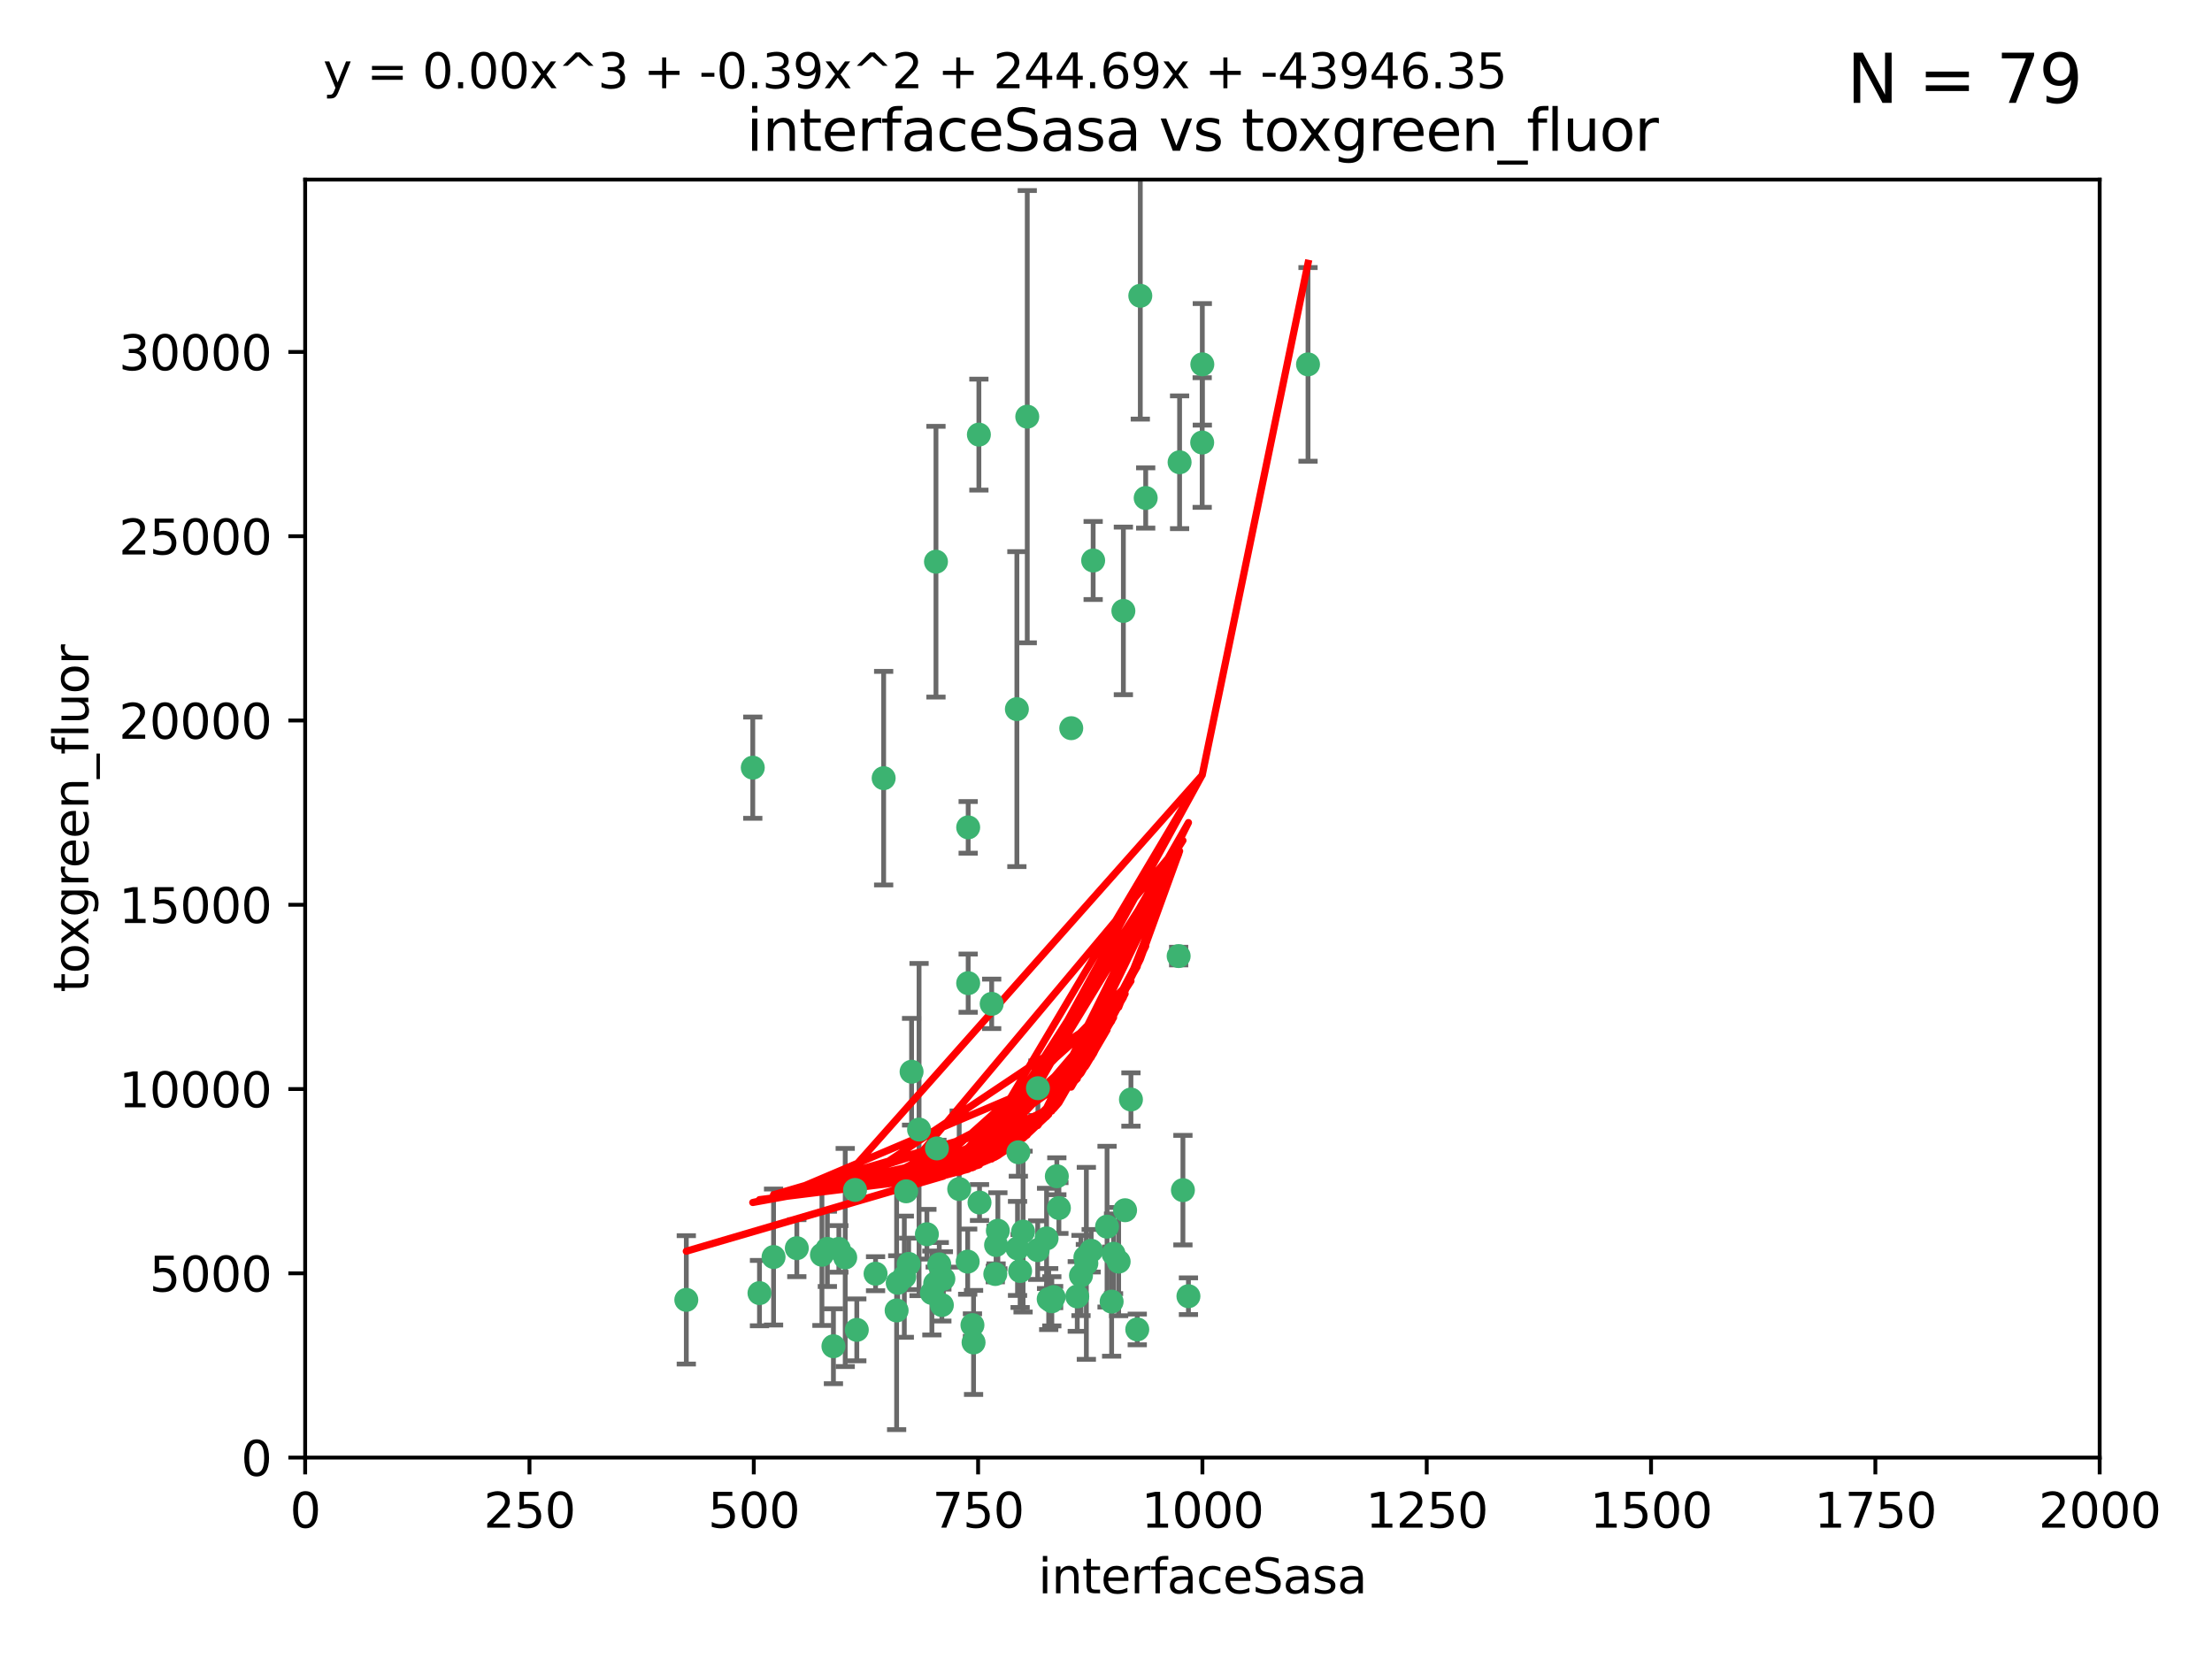 <?xml version="1.0" encoding="utf-8" standalone="no"?>
<!DOCTYPE svg PUBLIC "-//W3C//DTD SVG 1.1//EN"
  "http://www.w3.org/Graphics/SVG/1.1/DTD/svg11.dtd">
<svg xmlns:xlink="http://www.w3.org/1999/xlink" width="460.8pt" height="345.6pt" viewBox="0 0 460.8 345.6" xmlns="http://www.w3.org/2000/svg" version="1.1">
 <defs>
  <style type="text/css">*{stroke-linejoin: round; stroke-linecap: butt}</style>
 </defs>
 <g id="figure_1">
  <g id="patch_1">
   <path d="M 0 345.6 
L 460.8 345.6 
L 460.8 0 
L 0 0 
z
" style="fill: #ffffff"/>
  </g>
  <g id="axes_1">
   <g id="patch_2">
    <path d="M 63.571 303.64 
L 437.4 303.64 
L 437.4 37.411 
L 63.571 37.411 
z
" style="fill: #ffffff"/>
   </g>
   <g id="PathCollection_1">
    <defs>
     <path id="mcf947cfc06" d="M 0 1.118 
C 0.297 1.118 0.581 1 0.791 0.791 
C 1 0.581 1.118 0.297 1.118 0 
C 1.118 -0.297 1 -0.581 0.791 -0.791 
C 0.581 -1 0.297 -1.118 0 -1.118 
C -0.297 -1.118 -0.581 -1 -0.791 -0.791 
C -1 -0.581 -1.118 -0.297 -1.118 0 
C -1.118 0.297 -1 0.581 -0.791 0.791 
C -0.581 1 -0.297 1.118 0 1.118 
z
" style="stroke: #3cb371"/>
    </defs>
    <g clip-path="url(#peaa3b1808a)">
     <use xlink:href="#mcf947cfc06" x="272.484" y="75.908" style="fill: #3cb371; stroke: #3cb371"/>
     <use xlink:href="#mcf947cfc06" x="250.437" y="92.187" style="fill: #3cb371; stroke: #3cb371"/>
     <use xlink:href="#mcf947cfc06" x="174.75" y="260.167" style="fill: #3cb371; stroke: #3cb371"/>
     <use xlink:href="#mcf947cfc06" x="191.458" y="235.304" style="fill: #3cb371; stroke: #3cb371"/>
     <use xlink:href="#mcf947cfc06" x="234.02" y="127.26" style="fill: #3cb371; stroke: #3cb371"/>
     <use xlink:href="#mcf947cfc06" x="223.161" y="151.693" style="fill: #3cb371; stroke: #3cb371"/>
     <use xlink:href="#mcf947cfc06" x="238.669" y="103.738" style="fill: #3cb371; stroke: #3cb371"/>
     <use xlink:href="#mcf947cfc06" x="227.725" y="116.762" style="fill: #3cb371; stroke: #3cb371"/>
     <use xlink:href="#mcf947cfc06" x="237.546" y="61.614" style="fill: #3cb371; stroke: #3cb371"/>
     <use xlink:href="#mcf947cfc06" x="245.731" y="96.299" style="fill: #3cb371; stroke: #3cb371"/>
     <use xlink:href="#mcf947cfc06" x="206.585" y="209.121" style="fill: #3cb371; stroke: #3cb371"/>
     <use xlink:href="#mcf947cfc06" x="250.465" y="75.9" style="fill: #3cb371; stroke: #3cb371"/>
     <use xlink:href="#mcf947cfc06" x="201.688" y="204.811" style="fill: #3cb371; stroke: #3cb371"/>
     <use xlink:href="#mcf947cfc06" x="194.981" y="117.014" style="fill: #3cb371; stroke: #3cb371"/>
     <use xlink:href="#mcf947cfc06" x="203.92" y="90.534" style="fill: #3cb371; stroke: #3cb371"/>
     <use xlink:href="#mcf947cfc06" x="234.375" y="252.113" style="fill: #3cb371; stroke: #3cb371"/>
     <use xlink:href="#mcf947cfc06" x="227.314" y="260.552" style="fill: #3cb371; stroke: #3cb371"/>
     <use xlink:href="#mcf947cfc06" x="212.14" y="240.037" style="fill: #3cb371; stroke: #3cb371"/>
     <use xlink:href="#mcf947cfc06" x="195.666" y="263.391" style="fill: #3cb371; stroke: #3cb371"/>
     <use xlink:href="#mcf947cfc06" x="235.596" y="229.048" style="fill: #3cb371; stroke: #3cb371"/>
     <use xlink:href="#mcf947cfc06" x="216.22" y="226.692" style="fill: #3cb371; stroke: #3cb371"/>
     <use xlink:href="#mcf947cfc06" x="247.573" y="270.023" style="fill: #3cb371; stroke: #3cb371"/>
     <use xlink:href="#mcf947cfc06" x="207.873" y="256.385" style="fill: #3cb371; stroke: #3cb371"/>
     <use xlink:href="#mcf947cfc06" x="213.998" y="86.8" style="fill: #3cb371; stroke: #3cb371"/>
     <use xlink:href="#mcf947cfc06" x="188.766" y="248.172" style="fill: #3cb371; stroke: #3cb371"/>
     <use xlink:href="#mcf947cfc06" x="201.587" y="262.82" style="fill: #3cb371; stroke: #3cb371"/>
     <use xlink:href="#mcf947cfc06" x="231.574" y="271.146" style="fill: #3cb371; stroke: #3cb371"/>
     <use xlink:href="#mcf947cfc06" x="216.174" y="260.427" style="fill: #3cb371; stroke: #3cb371"/>
     <use xlink:href="#mcf947cfc06" x="236.912" y="276.943" style="fill: #3cb371; stroke: #3cb371"/>
     <use xlink:href="#mcf947cfc06" x="220.589" y="251.655" style="fill: #3cb371; stroke: #3cb371"/>
     <use xlink:href="#mcf947cfc06" x="219.488" y="270.205" style="fill: #3cb371; stroke: #3cb371"/>
     <use xlink:href="#mcf947cfc06" x="196.206" y="271.868" style="fill: #3cb371; stroke: #3cb371"/>
     <use xlink:href="#mcf947cfc06" x="230.62" y="255.535" style="fill: #3cb371; stroke: #3cb371"/>
     <use xlink:href="#mcf947cfc06" x="226.308" y="263.178" style="fill: #3cb371; stroke: #3cb371"/>
     <use xlink:href="#mcf947cfc06" x="211.835" y="147.723" style="fill: #3cb371; stroke: #3cb371"/>
     <use xlink:href="#mcf947cfc06" x="178.12" y="247.891" style="fill: #3cb371; stroke: #3cb371"/>
     <use xlink:href="#mcf947cfc06" x="233.037" y="262.817" style="fill: #3cb371; stroke: #3cb371"/>
     <use xlink:href="#mcf947cfc06" x="245.536" y="199.17" style="fill: #3cb371; stroke: #3cb371"/>
     <use xlink:href="#mcf947cfc06" x="220.157" y="245.034" style="fill: #3cb371; stroke: #3cb371"/>
     <use xlink:href="#mcf947cfc06" x="186.783" y="272.992" style="fill: #3cb371; stroke: #3cb371"/>
     <use xlink:href="#mcf947cfc06" x="246.424" y="247.93" style="fill: #3cb371; stroke: #3cb371"/>
     <use xlink:href="#mcf947cfc06" x="202.811" y="279.655" style="fill: #3cb371; stroke: #3cb371"/>
     <use xlink:href="#mcf947cfc06" x="231.97" y="261.183" style="fill: #3cb371; stroke: #3cb371"/>
     <use xlink:href="#mcf947cfc06" x="225.192" y="265.707" style="fill: #3cb371; stroke: #3cb371"/>
     <use xlink:href="#mcf947cfc06" x="212.512" y="264.778" style="fill: #3cb371; stroke: #3cb371"/>
     <use xlink:href="#mcf947cfc06" x="189.899" y="223.261" style="fill: #3cb371; stroke: #3cb371"/>
     <use xlink:href="#mcf947cfc06" x="202.578" y="276.039" style="fill: #3cb371; stroke: #3cb371"/>
     <use xlink:href="#mcf947cfc06" x="188.387" y="265.959" style="fill: #3cb371; stroke: #3cb371"/>
     <use xlink:href="#mcf947cfc06" x="194.819" y="267.377" style="fill: #3cb371; stroke: #3cb371"/>
     <use xlink:href="#mcf947cfc06" x="194.129" y="269.355" style="fill: #3cb371; stroke: #3cb371"/>
     <use xlink:href="#mcf947cfc06" x="213.125" y="256.562" style="fill: #3cb371; stroke: #3cb371"/>
     <use xlink:href="#mcf947cfc06" x="218.463" y="270.619" style="fill: #3cb371; stroke: #3cb371"/>
     <use xlink:href="#mcf947cfc06" x="161.148" y="261.86" style="fill: #3cb371; stroke: #3cb371"/>
     <use xlink:href="#mcf947cfc06" x="201.69" y="172.356" style="fill: #3cb371; stroke: #3cb371"/>
     <use xlink:href="#mcf947cfc06" x="182.396" y="265.335" style="fill: #3cb371; stroke: #3cb371"/>
     <use xlink:href="#mcf947cfc06" x="224.415" y="270.071" style="fill: #3cb371; stroke: #3cb371"/>
     <use xlink:href="#mcf947cfc06" x="207.338" y="265.402" style="fill: #3cb371; stroke: #3cb371"/>
     <use xlink:href="#mcf947cfc06" x="199.821" y="247.697" style="fill: #3cb371; stroke: #3cb371"/>
     <use xlink:href="#mcf947cfc06" x="218.019" y="257.981" style="fill: #3cb371; stroke: #3cb371"/>
     <use xlink:href="#mcf947cfc06" x="184.082" y="162.105" style="fill: #3cb371; stroke: #3cb371"/>
     <use xlink:href="#mcf947cfc06" x="207.501" y="259.36" style="fill: #3cb371; stroke: #3cb371"/>
     <use xlink:href="#mcf947cfc06" x="211.97" y="260.068" style="fill: #3cb371; stroke: #3cb371"/>
     <use xlink:href="#mcf947cfc06" x="172.357" y="260.163" style="fill: #3cb371; stroke: #3cb371"/>
     <use xlink:href="#mcf947cfc06" x="165.991" y="260.019" style="fill: #3cb371; stroke: #3cb371"/>
     <use xlink:href="#mcf947cfc06" x="226.105" y="261.935" style="fill: #3cb371; stroke: #3cb371"/>
     <use xlink:href="#mcf947cfc06" x="193.088" y="257.112" style="fill: #3cb371; stroke: #3cb371"/>
     <use xlink:href="#mcf947cfc06" x="178.488" y="277.035" style="fill: #3cb371; stroke: #3cb371"/>
     <use xlink:href="#mcf947cfc06" x="156.817" y="159.917" style="fill: #3cb371; stroke: #3cb371"/>
     <use xlink:href="#mcf947cfc06" x="173.619" y="280.448" style="fill: #3cb371; stroke: #3cb371"/>
     <use xlink:href="#mcf947cfc06" x="196.523" y="266.395" style="fill: #3cb371; stroke: #3cb371"/>
     <use xlink:href="#mcf947cfc06" x="142.971" y="270.784" style="fill: #3cb371; stroke: #3cb371"/>
     <use xlink:href="#mcf947cfc06" x="195.181" y="239.234" style="fill: #3cb371; stroke: #3cb371"/>
     <use xlink:href="#mcf947cfc06" x="204.052" y="250.509" style="fill: #3cb371; stroke: #3cb371"/>
     <use xlink:href="#mcf947cfc06" x="187.013" y="267.238" style="fill: #3cb371; stroke: #3cb371"/>
     <use xlink:href="#mcf947cfc06" x="158.215" y="269.377" style="fill: #3cb371; stroke: #3cb371"/>
     <use xlink:href="#mcf947cfc06" x="189.29" y="263.294" style="fill: #3cb371; stroke: #3cb371"/>
     <use xlink:href="#mcf947cfc06" x="219.112" y="271.085" style="fill: #3cb371; stroke: #3cb371"/>
     <use xlink:href="#mcf947cfc06" x="171.225" y="261.393" style="fill: #3cb371; stroke: #3cb371"/>
     <use xlink:href="#mcf947cfc06" x="176.075" y="261.957" style="fill: #3cb371; stroke: #3cb371"/>
    </g>
   </g>
   <g id="matplotlib.axis_1">
    <g id="xtick_1">
     <g id="line2d_1">
      <defs>
       <path id="m5e50864f78" d="M 0 0 
L 0 3.5 
" style="stroke: #000000; stroke-width: 0.8"/>
      </defs>
      <g>
       <use xlink:href="#m5e50864f78" x="63.571" y="303.64" style="stroke: #000000; stroke-width: 0.8"/>
      </g>
     </g>
     <g id="text_1">
      <!-- 0 -->
      <g transform="translate(60.39 318.238)scale(0.1 -0.1)">
       <defs>
        <path id="DejaVuSans-30" d="M 2034 4250 
Q 1547 4250 1301 3770 
Q 1056 3291 1056 2328 
Q 1056 1369 1301 889 
Q 1547 409 2034 409 
Q 2525 409 2770 889 
Q 3016 1369 3016 2328 
Q 3016 3291 2770 3770 
Q 2525 4250 2034 4250 
z
M 2034 4750 
Q 2819 4750 3233 4129 
Q 3647 3509 3647 2328 
Q 3647 1150 3233 529 
Q 2819 -91 2034 -91 
Q 1250 -91 836 529 
Q 422 1150 422 2328 
Q 422 3509 836 4129 
Q 1250 4750 2034 4750 
z
" transform="scale(0.016)"/>
       </defs>
       <use xlink:href="#DejaVuSans-30"/>
      </g>
     </g>
    </g>
    <g id="xtick_2">
     <g id="line2d_2">
      <g>
       <use xlink:href="#m5e50864f78" x="110.3" y="303.64" style="stroke: #000000; stroke-width: 0.8"/>
      </g>
     </g>
     <g id="text_2">
      <!-- 250 -->
      <g transform="translate(100.756 318.238)scale(0.1 -0.1)">
       <defs>
        <path id="DejaVuSans-32" d="M 1228 531 
L 3431 531 
L 3431 0 
L 469 0 
L 469 531 
Q 828 903 1448 1529 
Q 2069 2156 2228 2338 
Q 2531 2678 2651 2914 
Q 2772 3150 2772 3378 
Q 2772 3750 2511 3984 
Q 2250 4219 1831 4219 
Q 1534 4219 1204 4116 
Q 875 4013 500 3803 
L 500 4441 
Q 881 4594 1212 4672 
Q 1544 4750 1819 4750 
Q 2544 4750 2975 4387 
Q 3406 4025 3406 3419 
Q 3406 3131 3298 2873 
Q 3191 2616 2906 2266 
Q 2828 2175 2409 1742 
Q 1991 1309 1228 531 
z
" transform="scale(0.016)"/>
        <path id="DejaVuSans-35" d="M 691 4666 
L 3169 4666 
L 3169 4134 
L 1269 4134 
L 1269 2991 
Q 1406 3038 1543 3061 
Q 1681 3084 1819 3084 
Q 2600 3084 3056 2656 
Q 3513 2228 3513 1497 
Q 3513 744 3044 326 
Q 2575 -91 1722 -91 
Q 1428 -91 1123 -41 
Q 819 9 494 109 
L 494 744 
Q 775 591 1075 516 
Q 1375 441 1709 441 
Q 2250 441 2565 725 
Q 2881 1009 2881 1497 
Q 2881 1984 2565 2268 
Q 2250 2553 1709 2553 
Q 1456 2553 1204 2497 
Q 953 2441 691 2322 
L 691 4666 
z
" transform="scale(0.016)"/>
       </defs>
       <use xlink:href="#DejaVuSans-32"/>
       <use xlink:href="#DejaVuSans-35" x="63.623"/>
       <use xlink:href="#DejaVuSans-30" x="127.246"/>
      </g>
     </g>
    </g>
    <g id="xtick_3">
     <g id="line2d_3">
      <g>
       <use xlink:href="#m5e50864f78" x="157.028" y="303.64" style="stroke: #000000; stroke-width: 0.8"/>
      </g>
     </g>
     <g id="text_3">
      <!-- 500 -->
      <g transform="translate(147.485 318.238)scale(0.1 -0.1)">
       <use xlink:href="#DejaVuSans-35"/>
       <use xlink:href="#DejaVuSans-30" x="63.623"/>
       <use xlink:href="#DejaVuSans-30" x="127.246"/>
      </g>
     </g>
    </g>
    <g id="xtick_4">
     <g id="line2d_4">
      <g>
       <use xlink:href="#m5e50864f78" x="203.757" y="303.64" style="stroke: #000000; stroke-width: 0.8"/>
      </g>
     </g>
     <g id="text_4">
      <!-- 750 -->
      <g transform="translate(194.213 318.238)scale(0.1 -0.1)">
       <defs>
        <path id="DejaVuSans-37" d="M 525 4666 
L 3525 4666 
L 3525 4397 
L 1831 0 
L 1172 0 
L 2766 4134 
L 525 4134 
L 525 4666 
z
" transform="scale(0.016)"/>
       </defs>
       <use xlink:href="#DejaVuSans-37"/>
       <use xlink:href="#DejaVuSans-35" x="63.623"/>
       <use xlink:href="#DejaVuSans-30" x="127.246"/>
      </g>
     </g>
    </g>
    <g id="xtick_5">
     <g id="line2d_5">
      <g>
       <use xlink:href="#m5e50864f78" x="250.486" y="303.64" style="stroke: #000000; stroke-width: 0.8"/>
      </g>
     </g>
     <g id="text_5">
      <!-- 1000 -->
      <g transform="translate(237.761 318.238)scale(0.1 -0.1)">
       <defs>
        <path id="DejaVuSans-31" d="M 794 531 
L 1825 531 
L 1825 4091 
L 703 3866 
L 703 4441 
L 1819 4666 
L 2450 4666 
L 2450 531 
L 3481 531 
L 3481 0 
L 794 0 
L 794 531 
z
" transform="scale(0.016)"/>
       </defs>
       <use xlink:href="#DejaVuSans-31"/>
       <use xlink:href="#DejaVuSans-30" x="63.623"/>
       <use xlink:href="#DejaVuSans-30" x="127.246"/>
       <use xlink:href="#DejaVuSans-30" x="190.869"/>
      </g>
     </g>
    </g>
    <g id="xtick_6">
     <g id="line2d_6">
      <g>
       <use xlink:href="#m5e50864f78" x="297.214" y="303.64" style="stroke: #000000; stroke-width: 0.8"/>
      </g>
     </g>
     <g id="text_6">
      <!-- 1250 -->
      <g transform="translate(284.489 318.238)scale(0.1 -0.1)">
       <use xlink:href="#DejaVuSans-31"/>
       <use xlink:href="#DejaVuSans-32" x="63.623"/>
       <use xlink:href="#DejaVuSans-35" x="127.246"/>
       <use xlink:href="#DejaVuSans-30" x="190.869"/>
      </g>
     </g>
    </g>
    <g id="xtick_7">
     <g id="line2d_7">
      <g>
       <use xlink:href="#m5e50864f78" x="343.943" y="303.64" style="stroke: #000000; stroke-width: 0.8"/>
      </g>
     </g>
     <g id="text_7">
      <!-- 1500 -->
      <g transform="translate(331.218 318.238)scale(0.1 -0.1)">
       <use xlink:href="#DejaVuSans-31"/>
       <use xlink:href="#DejaVuSans-35" x="63.623"/>
       <use xlink:href="#DejaVuSans-30" x="127.246"/>
       <use xlink:href="#DejaVuSans-30" x="190.869"/>
      </g>
     </g>
    </g>
    <g id="xtick_8">
     <g id="line2d_8">
      <g>
       <use xlink:href="#m5e50864f78" x="390.671" y="303.64" style="stroke: #000000; stroke-width: 0.8"/>
      </g>
     </g>
     <g id="text_8">
      <!-- 1750 -->
      <g transform="translate(377.946 318.238)scale(0.1 -0.1)">
       <use xlink:href="#DejaVuSans-31"/>
       <use xlink:href="#DejaVuSans-37" x="63.623"/>
       <use xlink:href="#DejaVuSans-35" x="127.246"/>
       <use xlink:href="#DejaVuSans-30" x="190.869"/>
      </g>
     </g>
    </g>
    <g id="xtick_9">
     <g id="line2d_9">
      <g>
       <use xlink:href="#m5e50864f78" x="437.4" y="303.64" style="stroke: #000000; stroke-width: 0.8"/>
      </g>
     </g>
     <g id="text_9">
      <!-- 2000 -->
      <g transform="translate(424.675 318.238)scale(0.1 -0.1)">
       <use xlink:href="#DejaVuSans-32"/>
       <use xlink:href="#DejaVuSans-30" x="63.623"/>
       <use xlink:href="#DejaVuSans-30" x="127.246"/>
       <use xlink:href="#DejaVuSans-30" x="190.869"/>
      </g>
     </g>
    </g>
    <g id="text_10">
     <!-- interfaceSasa -->
     <g transform="translate(216.279 331.917)scale(0.1 -0.1)">
      <defs>
       <path id="DejaVuSans-69" d="M 603 3500 
L 1178 3500 
L 1178 0 
L 603 0 
L 603 3500 
z
M 603 4863 
L 1178 4863 
L 1178 4134 
L 603 4134 
L 603 4863 
z
" transform="scale(0.016)"/>
       <path id="DejaVuSans-6e" d="M 3513 2113 
L 3513 0 
L 2938 0 
L 2938 2094 
Q 2938 2591 2744 2837 
Q 2550 3084 2163 3084 
Q 1697 3084 1428 2787 
Q 1159 2491 1159 1978 
L 1159 0 
L 581 0 
L 581 3500 
L 1159 3500 
L 1159 2956 
Q 1366 3272 1645 3428 
Q 1925 3584 2291 3584 
Q 2894 3584 3203 3211 
Q 3513 2838 3513 2113 
z
" transform="scale(0.016)"/>
       <path id="DejaVuSans-74" d="M 1172 4494 
L 1172 3500 
L 2356 3500 
L 2356 3053 
L 1172 3053 
L 1172 1153 
Q 1172 725 1289 603 
Q 1406 481 1766 481 
L 2356 481 
L 2356 0 
L 1766 0 
Q 1100 0 847 248 
Q 594 497 594 1153 
L 594 3053 
L 172 3053 
L 172 3500 
L 594 3500 
L 594 4494 
L 1172 4494 
z
" transform="scale(0.016)"/>
       <path id="DejaVuSans-65" d="M 3597 1894 
L 3597 1613 
L 953 1613 
Q 991 1019 1311 708 
Q 1631 397 2203 397 
Q 2534 397 2845 478 
Q 3156 559 3463 722 
L 3463 178 
Q 3153 47 2828 -22 
Q 2503 -91 2169 -91 
Q 1331 -91 842 396 
Q 353 884 353 1716 
Q 353 2575 817 3079 
Q 1281 3584 2069 3584 
Q 2775 3584 3186 3129 
Q 3597 2675 3597 1894 
z
M 3022 2063 
Q 3016 2534 2758 2815 
Q 2500 3097 2075 3097 
Q 1594 3097 1305 2825 
Q 1016 2553 972 2059 
L 3022 2063 
z
" transform="scale(0.016)"/>
       <path id="DejaVuSans-72" d="M 2631 2963 
Q 2534 3019 2420 3045 
Q 2306 3072 2169 3072 
Q 1681 3072 1420 2755 
Q 1159 2438 1159 1844 
L 1159 0 
L 581 0 
L 581 3500 
L 1159 3500 
L 1159 2956 
Q 1341 3275 1631 3429 
Q 1922 3584 2338 3584 
Q 2397 3584 2469 3576 
Q 2541 3569 2628 3553 
L 2631 2963 
z
" transform="scale(0.016)"/>
       <path id="DejaVuSans-66" d="M 2375 4863 
L 2375 4384 
L 1825 4384 
Q 1516 4384 1395 4259 
Q 1275 4134 1275 3809 
L 1275 3500 
L 2222 3500 
L 2222 3053 
L 1275 3053 
L 1275 0 
L 697 0 
L 697 3053 
L 147 3053 
L 147 3500 
L 697 3500 
L 697 3744 
Q 697 4328 969 4595 
Q 1241 4863 1831 4863 
L 2375 4863 
z
" transform="scale(0.016)"/>
       <path id="DejaVuSans-61" d="M 2194 1759 
Q 1497 1759 1228 1600 
Q 959 1441 959 1056 
Q 959 750 1161 570 
Q 1363 391 1709 391 
Q 2188 391 2477 730 
Q 2766 1069 2766 1631 
L 2766 1759 
L 2194 1759 
z
M 3341 1997 
L 3341 0 
L 2766 0 
L 2766 531 
Q 2569 213 2275 61 
Q 1981 -91 1556 -91 
Q 1019 -91 701 211 
Q 384 513 384 1019 
Q 384 1609 779 1909 
Q 1175 2209 1959 2209 
L 2766 2209 
L 2766 2266 
Q 2766 2663 2505 2880 
Q 2244 3097 1772 3097 
Q 1472 3097 1187 3025 
Q 903 2953 641 2809 
L 641 3341 
Q 956 3463 1253 3523 
Q 1550 3584 1831 3584 
Q 2591 3584 2966 3190 
Q 3341 2797 3341 1997 
z
" transform="scale(0.016)"/>
       <path id="DejaVuSans-63" d="M 3122 3366 
L 3122 2828 
Q 2878 2963 2633 3030 
Q 2388 3097 2138 3097 
Q 1578 3097 1268 2742 
Q 959 2388 959 1747 
Q 959 1106 1268 751 
Q 1578 397 2138 397 
Q 2388 397 2633 464 
Q 2878 531 3122 666 
L 3122 134 
Q 2881 22 2623 -34 
Q 2366 -91 2075 -91 
Q 1284 -91 818 406 
Q 353 903 353 1747 
Q 353 2603 823 3093 
Q 1294 3584 2113 3584 
Q 2378 3584 2631 3529 
Q 2884 3475 3122 3366 
z
" transform="scale(0.016)"/>
       <path id="DejaVuSans-53" d="M 3425 4513 
L 3425 3897 
Q 3066 4069 2747 4153 
Q 2428 4238 2131 4238 
Q 1616 4238 1336 4038 
Q 1056 3838 1056 3469 
Q 1056 3159 1242 3001 
Q 1428 2844 1947 2747 
L 2328 2669 
Q 3034 2534 3370 2195 
Q 3706 1856 3706 1288 
Q 3706 609 3251 259 
Q 2797 -91 1919 -91 
Q 1588 -91 1214 -16 
Q 841 59 441 206 
L 441 856 
Q 825 641 1194 531 
Q 1563 422 1919 422 
Q 2459 422 2753 634 
Q 3047 847 3047 1241 
Q 3047 1584 2836 1778 
Q 2625 1972 2144 2069 
L 1759 2144 
Q 1053 2284 737 2584 
Q 422 2884 422 3419 
Q 422 4038 858 4394 
Q 1294 4750 2059 4750 
Q 2388 4750 2728 4690 
Q 3069 4631 3425 4513 
z
" transform="scale(0.016)"/>
       <path id="DejaVuSans-73" d="M 2834 3397 
L 2834 2853 
Q 2591 2978 2328 3040 
Q 2066 3103 1784 3103 
Q 1356 3103 1142 2972 
Q 928 2841 928 2578 
Q 928 2378 1081 2264 
Q 1234 2150 1697 2047 
L 1894 2003 
Q 2506 1872 2764 1633 
Q 3022 1394 3022 966 
Q 3022 478 2636 193 
Q 2250 -91 1575 -91 
Q 1294 -91 989 -36 
Q 684 19 347 128 
L 347 722 
Q 666 556 975 473 
Q 1284 391 1588 391 
Q 1994 391 2212 530 
Q 2431 669 2431 922 
Q 2431 1156 2273 1281 
Q 2116 1406 1581 1522 
L 1381 1569 
Q 847 1681 609 1914 
Q 372 2147 372 2553 
Q 372 3047 722 3315 
Q 1072 3584 1716 3584 
Q 2034 3584 2315 3537 
Q 2597 3491 2834 3397 
z
" transform="scale(0.016)"/>
      </defs>
      <use xlink:href="#DejaVuSans-69"/>
      <use xlink:href="#DejaVuSans-6e" x="27.783"/>
      <use xlink:href="#DejaVuSans-74" x="91.162"/>
      <use xlink:href="#DejaVuSans-65" x="130.371"/>
      <use xlink:href="#DejaVuSans-72" x="191.895"/>
      <use xlink:href="#DejaVuSans-66" x="233.008"/>
      <use xlink:href="#DejaVuSans-61" x="268.213"/>
      <use xlink:href="#DejaVuSans-63" x="329.492"/>
      <use xlink:href="#DejaVuSans-65" x="384.473"/>
      <use xlink:href="#DejaVuSans-53" x="445.996"/>
      <use xlink:href="#DejaVuSans-61" x="509.473"/>
      <use xlink:href="#DejaVuSans-73" x="570.752"/>
      <use xlink:href="#DejaVuSans-61" x="622.852"/>
     </g>
    </g>
   </g>
   <g id="matplotlib.axis_2">
    <g id="ytick_1">
     <g id="line2d_10">
      <defs>
       <path id="ma7f87a7523" d="M 0 0 
L -3.5 0 
" style="stroke: #000000; stroke-width: 0.8"/>
      </defs>
      <g>
       <use xlink:href="#ma7f87a7523" x="63.571" y="303.64" style="stroke: #000000; stroke-width: 0.8"/>
      </g>
     </g>
     <g id="text_11">
      <!-- 0 -->
      <g transform="translate(50.209 307.439)scale(0.1 -0.1)">
       <use xlink:href="#DejaVuSans-30"/>
      </g>
     </g>
    </g>
    <g id="ytick_2">
     <g id="line2d_11">
      <g>
       <use xlink:href="#ma7f87a7523" x="63.571" y="265.253" style="stroke: #000000; stroke-width: 0.8"/>
      </g>
     </g>
     <g id="text_12">
      <!-- 5000 -->
      <g transform="translate(31.121 269.052)scale(0.1 -0.1)">
       <use xlink:href="#DejaVuSans-35"/>
       <use xlink:href="#DejaVuSans-30" x="63.623"/>
       <use xlink:href="#DejaVuSans-30" x="127.246"/>
       <use xlink:href="#DejaVuSans-30" x="190.869"/>
      </g>
     </g>
    </g>
    <g id="ytick_3">
     <g id="line2d_12">
      <g>
       <use xlink:href="#ma7f87a7523" x="63.571" y="226.866" style="stroke: #000000; stroke-width: 0.8"/>
      </g>
     </g>
     <g id="text_13">
      <!-- 10000 -->
      <g transform="translate(24.759 230.665)scale(0.1 -0.1)">
       <use xlink:href="#DejaVuSans-31"/>
       <use xlink:href="#DejaVuSans-30" x="63.623"/>
       <use xlink:href="#DejaVuSans-30" x="127.246"/>
       <use xlink:href="#DejaVuSans-30" x="190.869"/>
       <use xlink:href="#DejaVuSans-30" x="254.492"/>
      </g>
     </g>
    </g>
    <g id="ytick_4">
     <g id="line2d_13">
      <g>
       <use xlink:href="#ma7f87a7523" x="63.571" y="188.479" style="stroke: #000000; stroke-width: 0.8"/>
      </g>
     </g>
     <g id="text_14">
      <!-- 15000 -->
      <g transform="translate(24.759 192.278)scale(0.1 -0.1)">
       <use xlink:href="#DejaVuSans-31"/>
       <use xlink:href="#DejaVuSans-35" x="63.623"/>
       <use xlink:href="#DejaVuSans-30" x="127.246"/>
       <use xlink:href="#DejaVuSans-30" x="190.869"/>
       <use xlink:href="#DejaVuSans-30" x="254.492"/>
      </g>
     </g>
    </g>
    <g id="ytick_5">
     <g id="line2d_14">
      <g>
       <use xlink:href="#ma7f87a7523" x="63.571" y="150.092" style="stroke: #000000; stroke-width: 0.8"/>
      </g>
     </g>
     <g id="text_15">
      <!-- 20000 -->
      <g transform="translate(24.759 153.891)scale(0.1 -0.1)">
       <use xlink:href="#DejaVuSans-32"/>
       <use xlink:href="#DejaVuSans-30" x="63.623"/>
       <use xlink:href="#DejaVuSans-30" x="127.246"/>
       <use xlink:href="#DejaVuSans-30" x="190.869"/>
       <use xlink:href="#DejaVuSans-30" x="254.492"/>
      </g>
     </g>
    </g>
    <g id="ytick_6">
     <g id="line2d_15">
      <g>
       <use xlink:href="#ma7f87a7523" x="63.571" y="111.705" style="stroke: #000000; stroke-width: 0.8"/>
      </g>
     </g>
     <g id="text_16">
      <!-- 25000 -->
      <g transform="translate(24.759 115.504)scale(0.1 -0.1)">
       <use xlink:href="#DejaVuSans-32"/>
       <use xlink:href="#DejaVuSans-35" x="63.623"/>
       <use xlink:href="#DejaVuSans-30" x="127.246"/>
       <use xlink:href="#DejaVuSans-30" x="190.869"/>
       <use xlink:href="#DejaVuSans-30" x="254.492"/>
      </g>
     </g>
    </g>
    <g id="ytick_7">
     <g id="line2d_16">
      <g>
       <use xlink:href="#ma7f87a7523" x="63.571" y="73.317" style="stroke: #000000; stroke-width: 0.8"/>
      </g>
     </g>
     <g id="text_17">
      <!-- 30000 -->
      <g transform="translate(24.759 77.117)scale(0.1 -0.1)">
       <defs>
        <path id="DejaVuSans-33" d="M 2597 2516 
Q 3050 2419 3304 2112 
Q 3559 1806 3559 1356 
Q 3559 666 3084 287 
Q 2609 -91 1734 -91 
Q 1441 -91 1130 -33 
Q 819 25 488 141 
L 488 750 
Q 750 597 1062 519 
Q 1375 441 1716 441 
Q 2309 441 2620 675 
Q 2931 909 2931 1356 
Q 2931 1769 2642 2001 
Q 2353 2234 1838 2234 
L 1294 2234 
L 1294 2753 
L 1863 2753 
Q 2328 2753 2575 2939 
Q 2822 3125 2822 3475 
Q 2822 3834 2567 4026 
Q 2313 4219 1838 4219 
Q 1578 4219 1281 4162 
Q 984 4106 628 3988 
L 628 4550 
Q 988 4650 1302 4700 
Q 1616 4750 1894 4750 
Q 2613 4750 3031 4423 
Q 3450 4097 3450 3541 
Q 3450 3153 3228 2886 
Q 3006 2619 2597 2516 
z
" transform="scale(0.016)"/>
       </defs>
       <use xlink:href="#DejaVuSans-33"/>
       <use xlink:href="#DejaVuSans-30" x="63.623"/>
       <use xlink:href="#DejaVuSans-30" x="127.246"/>
       <use xlink:href="#DejaVuSans-30" x="190.869"/>
       <use xlink:href="#DejaVuSans-30" x="254.492"/>
      </g>
     </g>
    </g>
    <g id="text_18">
     <!-- toxgreen_fluor -->
     <g transform="translate(18.401 206.72)rotate(-90)scale(0.1 -0.1)">
      <defs>
       <path id="DejaVuSans-6f" d="M 1959 3097 
Q 1497 3097 1228 2736 
Q 959 2375 959 1747 
Q 959 1119 1226 758 
Q 1494 397 1959 397 
Q 2419 397 2687 759 
Q 2956 1122 2956 1747 
Q 2956 2369 2687 2733 
Q 2419 3097 1959 3097 
z
M 1959 3584 
Q 2709 3584 3137 3096 
Q 3566 2609 3566 1747 
Q 3566 888 3137 398 
Q 2709 -91 1959 -91 
Q 1206 -91 779 398 
Q 353 888 353 1747 
Q 353 2609 779 3096 
Q 1206 3584 1959 3584 
z
" transform="scale(0.016)"/>
       <path id="DejaVuSans-78" d="M 3513 3500 
L 2247 1797 
L 3578 0 
L 2900 0 
L 1881 1375 
L 863 0 
L 184 0 
L 1544 1831 
L 300 3500 
L 978 3500 
L 1906 2253 
L 2834 3500 
L 3513 3500 
z
" transform="scale(0.016)"/>
       <path id="DejaVuSans-67" d="M 2906 1791 
Q 2906 2416 2648 2759 
Q 2391 3103 1925 3103 
Q 1463 3103 1205 2759 
Q 947 2416 947 1791 
Q 947 1169 1205 825 
Q 1463 481 1925 481 
Q 2391 481 2648 825 
Q 2906 1169 2906 1791 
z
M 3481 434 
Q 3481 -459 3084 -895 
Q 2688 -1331 1869 -1331 
Q 1566 -1331 1297 -1286 
Q 1028 -1241 775 -1147 
L 775 -588 
Q 1028 -725 1275 -790 
Q 1522 -856 1778 -856 
Q 2344 -856 2625 -561 
Q 2906 -266 2906 331 
L 2906 616 
Q 2728 306 2450 153 
Q 2172 0 1784 0 
Q 1141 0 747 490 
Q 353 981 353 1791 
Q 353 2603 747 3093 
Q 1141 3584 1784 3584 
Q 2172 3584 2450 3431 
Q 2728 3278 2906 2969 
L 2906 3500 
L 3481 3500 
L 3481 434 
z
" transform="scale(0.016)"/>
       <path id="DejaVuSans-5f" d="M 3263 -1063 
L 3263 -1509 
L -63 -1509 
L -63 -1063 
L 3263 -1063 
z
" transform="scale(0.016)"/>
       <path id="DejaVuSans-6c" d="M 603 4863 
L 1178 4863 
L 1178 0 
L 603 0 
L 603 4863 
z
" transform="scale(0.016)"/>
       <path id="DejaVuSans-75" d="M 544 1381 
L 544 3500 
L 1119 3500 
L 1119 1403 
Q 1119 906 1312 657 
Q 1506 409 1894 409 
Q 2359 409 2629 706 
Q 2900 1003 2900 1516 
L 2900 3500 
L 3475 3500 
L 3475 0 
L 2900 0 
L 2900 538 
Q 2691 219 2414 64 
Q 2138 -91 1772 -91 
Q 1169 -91 856 284 
Q 544 659 544 1381 
z
M 1991 3584 
L 1991 3584 
z
" transform="scale(0.016)"/>
      </defs>
      <use xlink:href="#DejaVuSans-74"/>
      <use xlink:href="#DejaVuSans-6f" x="39.209"/>
      <use xlink:href="#DejaVuSans-78" x="97.266"/>
      <use xlink:href="#DejaVuSans-67" x="156.445"/>
      <use xlink:href="#DejaVuSans-72" x="219.922"/>
      <use xlink:href="#DejaVuSans-65" x="258.785"/>
      <use xlink:href="#DejaVuSans-65" x="320.309"/>
      <use xlink:href="#DejaVuSans-6e" x="381.832"/>
      <use xlink:href="#DejaVuSans-5f" x="445.211"/>
      <use xlink:href="#DejaVuSans-66" x="495.211"/>
      <use xlink:href="#DejaVuSans-6c" x="530.416"/>
      <use xlink:href="#DejaVuSans-75" x="558.199"/>
      <use xlink:href="#DejaVuSans-6f" x="621.578"/>
      <use xlink:href="#DejaVuSans-72" x="682.76"/>
     </g>
    </g>
   </g>
   <g id="LineCollection_1">
    <path d="M 272.484 96.079 
L 272.484 55.738 
" clip-path="url(#peaa3b1808a)" style="fill: none; stroke: #696969"/>
    <path d="M 250.437 105.69 
L 250.437 78.685 
" clip-path="url(#peaa3b1808a)" style="fill: none; stroke: #696969"/>
    <path d="M 174.75 265.023 
L 174.75 255.311 
" clip-path="url(#peaa3b1808a)" style="fill: none; stroke: #696969"/>
    <path d="M 191.458 269.906 
L 191.458 200.702 
" clip-path="url(#peaa3b1808a)" style="fill: none; stroke: #696969"/>
    <path d="M 234.02 144.714 
L 234.02 109.807 
" clip-path="url(#peaa3b1808a)" style="fill: none; stroke: #696969"/>
    <path d="M 223.161 152.217 
L 223.161 151.168 
" clip-path="url(#peaa3b1808a)" style="fill: none; stroke: #696969"/>
    <path d="M 238.669 110.014 
L 238.669 97.461 
" clip-path="url(#peaa3b1808a)" style="fill: none; stroke: #696969"/>
    <path d="M 227.725 124.89 
L 227.725 108.635 
" clip-path="url(#peaa3b1808a)" style="fill: none; stroke: #696969"/>
    <path d="M 237.546 87.306 
L 237.546 35.922 
" clip-path="url(#peaa3b1808a)" style="fill: none; stroke: #696969"/>
    <path d="M 245.731 110.125 
L 245.731 82.473 
" clip-path="url(#peaa3b1808a)" style="fill: none; stroke: #696969"/>
    <path d="M 206.585 214.275 
L 206.585 203.967 
" clip-path="url(#peaa3b1808a)" style="fill: none; stroke: #696969"/>
    <path d="M 250.465 88.56 
L 250.465 63.241 
" clip-path="url(#peaa3b1808a)" style="fill: none; stroke: #696969"/>
    <path d="M 201.688 210.874 
L 201.688 198.748 
" clip-path="url(#peaa3b1808a)" style="fill: none; stroke: #696969"/>
    <path d="M 194.981 145.217 
L 194.981 88.811 
" clip-path="url(#peaa3b1808a)" style="fill: none; stroke: #696969"/>
    <path d="M 203.92 102.091 
L 203.92 78.978 
" clip-path="url(#peaa3b1808a)" style="fill: none; stroke: #696969"/>
    <path d="M 234.375 253.068 
L 234.375 251.158 
" clip-path="url(#peaa3b1808a)" style="fill: none; stroke: #696969"/>
    <path d="M 227.314 264.982 
L 227.314 256.122 
" clip-path="url(#peaa3b1808a)" style="fill: none; stroke: #696969"/>
    <path d="M 212.14 245.032 
L 212.14 235.043 
" clip-path="url(#peaa3b1808a)" style="fill: none; stroke: #696969"/>
    <path d="M 195.666 267.937 
L 195.666 258.844 
" clip-path="url(#peaa3b1808a)" style="fill: none; stroke: #696969"/>
    <path d="M 235.596 234.604 
L 235.596 223.492 
" clip-path="url(#peaa3b1808a)" style="fill: none; stroke: #696969"/>
    <path d="M 216.22 232.376 
L 216.22 221.008 
" clip-path="url(#peaa3b1808a)" style="fill: none; stroke: #696969"/>
    <path d="M 247.573 273.841 
L 247.573 266.205 
" clip-path="url(#peaa3b1808a)" style="fill: none; stroke: #696969"/>
    <path d="M 207.873 264.301 
L 207.873 248.47 
" clip-path="url(#peaa3b1808a)" style="fill: none; stroke: #696969"/>
    <path d="M 213.998 133.906 
L 213.998 39.694 
" clip-path="url(#peaa3b1808a)" style="fill: none; stroke: #696969"/>
    <path d="M 188.766 248.702 
L 188.766 247.642 
" clip-path="url(#peaa3b1808a)" style="fill: none; stroke: #696969"/>
    <path d="M 201.587 269.609 
L 201.587 256.032 
" clip-path="url(#peaa3b1808a)" style="fill: none; stroke: #696969"/>
    <path d="M 231.574 282.519 
L 231.574 259.772 
" clip-path="url(#peaa3b1808a)" style="fill: none; stroke: #696969"/>
    <path d="M 216.174 266.526 
L 216.174 254.328 
" clip-path="url(#peaa3b1808a)" style="fill: none; stroke: #696969"/>
    <path d="M 236.912 280.142 
L 236.912 273.744 
" clip-path="url(#peaa3b1808a)" style="fill: none; stroke: #696969"/>
    <path d="M 220.589 256.945 
L 220.589 246.364 
" clip-path="url(#peaa3b1808a)" style="fill: none; stroke: #696969"/>
    <path d="M 219.488 272.421 
L 219.488 267.99 
" clip-path="url(#peaa3b1808a)" style="fill: none; stroke: #696969"/>
    <path d="M 196.206 275.193 
L 196.206 268.542 
" clip-path="url(#peaa3b1808a)" style="fill: none; stroke: #696969"/>
    <path d="M 230.62 272.278 
L 230.62 238.793 
" clip-path="url(#peaa3b1808a)" style="fill: none; stroke: #696969"/>
    <path d="M 226.308 283.173 
L 226.308 243.183 
" clip-path="url(#peaa3b1808a)" style="fill: none; stroke: #696969"/>
    <path d="M 211.835 180.527 
L 211.835 114.919 
" clip-path="url(#peaa3b1808a)" style="fill: none; stroke: #696969"/>
    <path d="M 178.12 248.596 
L 178.12 247.186 
" clip-path="url(#peaa3b1808a)" style="fill: none; stroke: #696969"/>
    <path d="M 233.037 274.093 
L 233.037 251.542 
" clip-path="url(#peaa3b1808a)" style="fill: none; stroke: #696969"/>
    <path d="M 245.536 201.012 
L 245.536 197.328 
" clip-path="url(#peaa3b1808a)" style="fill: none; stroke: #696969"/>
    <path d="M 220.157 248.879 
L 220.157 241.19 
" clip-path="url(#peaa3b1808a)" style="fill: none; stroke: #696969"/>
    <path d="M 186.783 297.815 
L 186.783 248.168 
" clip-path="url(#peaa3b1808a)" style="fill: none; stroke: #696969"/>
    <path d="M 246.424 259.34 
L 246.424 236.521 
" clip-path="url(#peaa3b1808a)" style="fill: none; stroke: #696969"/>
    <path d="M 202.811 290.49 
L 202.811 268.821 
" clip-path="url(#peaa3b1808a)" style="fill: none; stroke: #696969"/>
    <path d="M 231.97 269.484 
L 231.97 252.882 
" clip-path="url(#peaa3b1808a)" style="fill: none; stroke: #696969"/>
    <path d="M 225.192 274.064 
L 225.192 257.35 
" clip-path="url(#peaa3b1808a)" style="fill: none; stroke: #696969"/>
    <path d="M 212.512 272.37 
L 212.512 257.186 
" clip-path="url(#peaa3b1808a)" style="fill: none; stroke: #696969"/>
    <path d="M 189.899 234.375 
L 189.899 212.147 
" clip-path="url(#peaa3b1808a)" style="fill: none; stroke: #696969"/>
    <path d="M 202.578 278.398 
L 202.578 273.681 
" clip-path="url(#peaa3b1808a)" style="fill: none; stroke: #696969"/>
    <path d="M 188.387 278.581 
L 188.387 253.336 
" clip-path="url(#peaa3b1808a)" style="fill: none; stroke: #696969"/>
    <path d="M 194.819 270.81 
L 194.819 263.945 
" clip-path="url(#peaa3b1808a)" style="fill: none; stroke: #696969"/>
    <path d="M 194.129 278.095 
L 194.129 260.616 
" clip-path="url(#peaa3b1808a)" style="fill: none; stroke: #696969"/>
    <path d="M 213.125 273.32 
L 213.125 239.805 
" clip-path="url(#peaa3b1808a)" style="fill: none; stroke: #696969"/>
    <path d="M 218.463 276.981 
L 218.463 264.258 
" clip-path="url(#peaa3b1808a)" style="fill: none; stroke: #696969"/>
    <path d="M 161.148 276.024 
L 161.148 247.696 
" clip-path="url(#peaa3b1808a)" style="fill: none; stroke: #696969"/>
    <path d="M 201.69 177.734 
L 201.69 166.978 
" clip-path="url(#peaa3b1808a)" style="fill: none; stroke: #696969"/>
    <path d="M 182.396 268.88 
L 182.396 261.79 
" clip-path="url(#peaa3b1808a)" style="fill: none; stroke: #696969"/>
    <path d="M 224.415 277.335 
L 224.415 262.806 
" clip-path="url(#peaa3b1808a)" style="fill: none; stroke: #696969"/>
    <path d="M 207.338 267.033 
L 207.338 263.771 
" clip-path="url(#peaa3b1808a)" style="fill: none; stroke: #696969"/>
    <path d="M 199.821 263.964 
L 199.821 231.431 
" clip-path="url(#peaa3b1808a)" style="fill: none; stroke: #696969"/>
    <path d="M 218.019 268.421 
L 218.019 247.542 
" clip-path="url(#peaa3b1808a)" style="fill: none; stroke: #696969"/>
    <path d="M 184.082 184.351 
L 184.082 139.86 
" clip-path="url(#peaa3b1808a)" style="fill: none; stroke: #696969"/>
    <path d="M 207.501 263.278 
L 207.501 255.442 
" clip-path="url(#peaa3b1808a)" style="fill: none; stroke: #696969"/>
    <path d="M 211.97 269.86 
L 211.97 250.276 
" clip-path="url(#peaa3b1808a)" style="fill: none; stroke: #696969"/>
    <path d="M 172.357 268.001 
L 172.357 252.325 
" clip-path="url(#peaa3b1808a)" style="fill: none; stroke: #696969"/>
    <path d="M 165.991 265.948 
L 165.991 254.089 
" clip-path="url(#peaa3b1808a)" style="fill: none; stroke: #696969"/>
    <path d="M 226.105 264.632 
L 226.105 259.238 
" clip-path="url(#peaa3b1808a)" style="fill: none; stroke: #696969"/>
    <path d="M 193.088 262.288 
L 193.088 251.936 
" clip-path="url(#peaa3b1808a)" style="fill: none; stroke: #696969"/>
    <path d="M 178.488 283.483 
L 178.488 270.588 
" clip-path="url(#peaa3b1808a)" style="fill: none; stroke: #696969"/>
    <path d="M 156.817 170.463 
L 156.817 149.371 
" clip-path="url(#peaa3b1808a)" style="fill: none; stroke: #696969"/>
    <path d="M 173.619 288.249 
L 173.619 272.647 
" clip-path="url(#peaa3b1808a)" style="fill: none; stroke: #696969"/>
    <path d="M 196.523 272.04 
L 196.523 260.75 
" clip-path="url(#peaa3b1808a)" style="fill: none; stroke: #696969"/>
    <path d="M 142.971 284.153 
L 142.971 257.415 
" clip-path="url(#peaa3b1808a)" style="fill: none; stroke: #696969"/>
    <path d="M 195.181 240.949 
L 195.181 237.518 
" clip-path="url(#peaa3b1808a)" style="fill: none; stroke: #696969"/>
    <path d="M 204.052 254.253 
L 204.052 246.765 
" clip-path="url(#peaa3b1808a)" style="fill: none; stroke: #696969"/>
    <path d="M 187.013 272.884 
L 187.013 261.591 
" clip-path="url(#peaa3b1808a)" style="fill: none; stroke: #696969"/>
    <path d="M 158.215 276.183 
L 158.215 262.571 
" clip-path="url(#peaa3b1808a)" style="fill: none; stroke: #696969"/>
    <path d="M 189.29 268.654 
L 189.29 257.933 
" clip-path="url(#peaa3b1808a)" style="fill: none; stroke: #696969"/>
    <path d="M 219.112 276.209 
L 219.112 265.962 
" clip-path="url(#peaa3b1808a)" style="fill: none; stroke: #696969"/>
    <path d="M 171.225 276.115 
L 171.225 246.672 
" clip-path="url(#peaa3b1808a)" style="fill: none; stroke: #696969"/>
    <path d="M 176.075 284.676 
L 176.075 239.238 
" clip-path="url(#peaa3b1808a)" style="fill: none; stroke: #696969"/>
   </g>
   <g id="line2d_17">
    <defs>
     <path id="m99342dee69" d="M 2 0 
L -2 -0 
" style="stroke: #696969"/>
    </defs>
    <g clip-path="url(#peaa3b1808a)">
     <use xlink:href="#m99342dee69" x="272.484" y="96.079" style="fill: #696969; stroke: #696969"/>
     <use xlink:href="#m99342dee69" x="250.437" y="105.69" style="fill: #696969; stroke: #696969"/>
     <use xlink:href="#m99342dee69" x="174.75" y="265.023" style="fill: #696969; stroke: #696969"/>
     <use xlink:href="#m99342dee69" x="191.458" y="269.906" style="fill: #696969; stroke: #696969"/>
     <use xlink:href="#m99342dee69" x="234.02" y="144.714" style="fill: #696969; stroke: #696969"/>
     <use xlink:href="#m99342dee69" x="223.161" y="152.217" style="fill: #696969; stroke: #696969"/>
     <use xlink:href="#m99342dee69" x="238.669" y="110.014" style="fill: #696969; stroke: #696969"/>
     <use xlink:href="#m99342dee69" x="227.725" y="124.89" style="fill: #696969; stroke: #696969"/>
     <use xlink:href="#m99342dee69" x="237.546" y="87.306" style="fill: #696969; stroke: #696969"/>
     <use xlink:href="#m99342dee69" x="245.731" y="110.125" style="fill: #696969; stroke: #696969"/>
     <use xlink:href="#m99342dee69" x="206.585" y="214.275" style="fill: #696969; stroke: #696969"/>
     <use xlink:href="#m99342dee69" x="250.465" y="88.56" style="fill: #696969; stroke: #696969"/>
     <use xlink:href="#m99342dee69" x="201.688" y="210.874" style="fill: #696969; stroke: #696969"/>
     <use xlink:href="#m99342dee69" x="194.981" y="145.217" style="fill: #696969; stroke: #696969"/>
     <use xlink:href="#m99342dee69" x="203.92" y="102.091" style="fill: #696969; stroke: #696969"/>
     <use xlink:href="#m99342dee69" x="234.375" y="253.068" style="fill: #696969; stroke: #696969"/>
     <use xlink:href="#m99342dee69" x="227.314" y="264.982" style="fill: #696969; stroke: #696969"/>
     <use xlink:href="#m99342dee69" x="212.14" y="245.032" style="fill: #696969; stroke: #696969"/>
     <use xlink:href="#m99342dee69" x="195.666" y="267.937" style="fill: #696969; stroke: #696969"/>
     <use xlink:href="#m99342dee69" x="235.596" y="234.604" style="fill: #696969; stroke: #696969"/>
     <use xlink:href="#m99342dee69" x="216.22" y="232.376" style="fill: #696969; stroke: #696969"/>
     <use xlink:href="#m99342dee69" x="247.573" y="273.841" style="fill: #696969; stroke: #696969"/>
     <use xlink:href="#m99342dee69" x="207.873" y="264.301" style="fill: #696969; stroke: #696969"/>
     <use xlink:href="#m99342dee69" x="213.998" y="133.906" style="fill: #696969; stroke: #696969"/>
     <use xlink:href="#m99342dee69" x="188.766" y="248.702" style="fill: #696969; stroke: #696969"/>
     <use xlink:href="#m99342dee69" x="201.587" y="269.609" style="fill: #696969; stroke: #696969"/>
     <use xlink:href="#m99342dee69" x="231.574" y="282.519" style="fill: #696969; stroke: #696969"/>
     <use xlink:href="#m99342dee69" x="216.174" y="266.526" style="fill: #696969; stroke: #696969"/>
     <use xlink:href="#m99342dee69" x="236.912" y="280.142" style="fill: #696969; stroke: #696969"/>
     <use xlink:href="#m99342dee69" x="220.589" y="256.945" style="fill: #696969; stroke: #696969"/>
     <use xlink:href="#m99342dee69" x="219.488" y="272.421" style="fill: #696969; stroke: #696969"/>
     <use xlink:href="#m99342dee69" x="196.206" y="275.193" style="fill: #696969; stroke: #696969"/>
     <use xlink:href="#m99342dee69" x="230.62" y="272.278" style="fill: #696969; stroke: #696969"/>
     <use xlink:href="#m99342dee69" x="226.308" y="283.173" style="fill: #696969; stroke: #696969"/>
     <use xlink:href="#m99342dee69" x="211.835" y="180.527" style="fill: #696969; stroke: #696969"/>
     <use xlink:href="#m99342dee69" x="178.12" y="248.596" style="fill: #696969; stroke: #696969"/>
     <use xlink:href="#m99342dee69" x="233.037" y="274.093" style="fill: #696969; stroke: #696969"/>
     <use xlink:href="#m99342dee69" x="245.536" y="201.012" style="fill: #696969; stroke: #696969"/>
     <use xlink:href="#m99342dee69" x="220.157" y="248.879" style="fill: #696969; stroke: #696969"/>
     <use xlink:href="#m99342dee69" x="186.783" y="297.815" style="fill: #696969; stroke: #696969"/>
     <use xlink:href="#m99342dee69" x="246.424" y="259.34" style="fill: #696969; stroke: #696969"/>
     <use xlink:href="#m99342dee69" x="202.811" y="290.49" style="fill: #696969; stroke: #696969"/>
     <use xlink:href="#m99342dee69" x="231.97" y="269.484" style="fill: #696969; stroke: #696969"/>
     <use xlink:href="#m99342dee69" x="225.192" y="274.064" style="fill: #696969; stroke: #696969"/>
     <use xlink:href="#m99342dee69" x="212.512" y="272.37" style="fill: #696969; stroke: #696969"/>
     <use xlink:href="#m99342dee69" x="189.899" y="234.375" style="fill: #696969; stroke: #696969"/>
     <use xlink:href="#m99342dee69" x="202.578" y="278.398" style="fill: #696969; stroke: #696969"/>
     <use xlink:href="#m99342dee69" x="188.387" y="278.581" style="fill: #696969; stroke: #696969"/>
     <use xlink:href="#m99342dee69" x="194.819" y="270.81" style="fill: #696969; stroke: #696969"/>
     <use xlink:href="#m99342dee69" x="194.129" y="278.095" style="fill: #696969; stroke: #696969"/>
     <use xlink:href="#m99342dee69" x="213.125" y="273.32" style="fill: #696969; stroke: #696969"/>
     <use xlink:href="#m99342dee69" x="218.463" y="276.981" style="fill: #696969; stroke: #696969"/>
     <use xlink:href="#m99342dee69" x="161.148" y="276.024" style="fill: #696969; stroke: #696969"/>
     <use xlink:href="#m99342dee69" x="201.69" y="177.734" style="fill: #696969; stroke: #696969"/>
     <use xlink:href="#m99342dee69" x="182.396" y="268.88" style="fill: #696969; stroke: #696969"/>
     <use xlink:href="#m99342dee69" x="224.415" y="277.335" style="fill: #696969; stroke: #696969"/>
     <use xlink:href="#m99342dee69" x="207.338" y="267.033" style="fill: #696969; stroke: #696969"/>
     <use xlink:href="#m99342dee69" x="199.821" y="263.964" style="fill: #696969; stroke: #696969"/>
     <use xlink:href="#m99342dee69" x="218.019" y="268.421" style="fill: #696969; stroke: #696969"/>
     <use xlink:href="#m99342dee69" x="184.082" y="184.351" style="fill: #696969; stroke: #696969"/>
     <use xlink:href="#m99342dee69" x="207.501" y="263.278" style="fill: #696969; stroke: #696969"/>
     <use xlink:href="#m99342dee69" x="211.97" y="269.86" style="fill: #696969; stroke: #696969"/>
     <use xlink:href="#m99342dee69" x="172.357" y="268.001" style="fill: #696969; stroke: #696969"/>
     <use xlink:href="#m99342dee69" x="165.991" y="265.948" style="fill: #696969; stroke: #696969"/>
     <use xlink:href="#m99342dee69" x="226.105" y="264.632" style="fill: #696969; stroke: #696969"/>
     <use xlink:href="#m99342dee69" x="193.088" y="262.288" style="fill: #696969; stroke: #696969"/>
     <use xlink:href="#m99342dee69" x="178.488" y="283.483" style="fill: #696969; stroke: #696969"/>
     <use xlink:href="#m99342dee69" x="156.817" y="170.463" style="fill: #696969; stroke: #696969"/>
     <use xlink:href="#m99342dee69" x="173.619" y="288.249" style="fill: #696969; stroke: #696969"/>
     <use xlink:href="#m99342dee69" x="196.523" y="272.04" style="fill: #696969; stroke: #696969"/>
     <use xlink:href="#m99342dee69" x="142.971" y="284.153" style="fill: #696969; stroke: #696969"/>
     <use xlink:href="#m99342dee69" x="195.181" y="240.949" style="fill: #696969; stroke: #696969"/>
     <use xlink:href="#m99342dee69" x="204.052" y="254.253" style="fill: #696969; stroke: #696969"/>
     <use xlink:href="#m99342dee69" x="187.013" y="272.884" style="fill: #696969; stroke: #696969"/>
     <use xlink:href="#m99342dee69" x="158.215" y="276.183" style="fill: #696969; stroke: #696969"/>
     <use xlink:href="#m99342dee69" x="189.29" y="268.654" style="fill: #696969; stroke: #696969"/>
     <use xlink:href="#m99342dee69" x="219.112" y="276.209" style="fill: #696969; stroke: #696969"/>
     <use xlink:href="#m99342dee69" x="171.225" y="276.115" style="fill: #696969; stroke: #696969"/>
     <use xlink:href="#m99342dee69" x="176.075" y="284.676" style="fill: #696969; stroke: #696969"/>
    </g>
   </g>
   <g id="line2d_18">
    <g clip-path="url(#peaa3b1808a)">
     <use xlink:href="#m99342dee69" x="272.484" y="55.738" style="fill: #696969; stroke: #696969"/>
     <use xlink:href="#m99342dee69" x="250.437" y="78.685" style="fill: #696969; stroke: #696969"/>
     <use xlink:href="#m99342dee69" x="174.75" y="255.311" style="fill: #696969; stroke: #696969"/>
     <use xlink:href="#m99342dee69" x="191.458" y="200.702" style="fill: #696969; stroke: #696969"/>
     <use xlink:href="#m99342dee69" x="234.02" y="109.807" style="fill: #696969; stroke: #696969"/>
     <use xlink:href="#m99342dee69" x="223.161" y="151.168" style="fill: #696969; stroke: #696969"/>
     <use xlink:href="#m99342dee69" x="238.669" y="97.461" style="fill: #696969; stroke: #696969"/>
     <use xlink:href="#m99342dee69" x="227.725" y="108.635" style="fill: #696969; stroke: #696969"/>
     <use xlink:href="#m99342dee69" x="237.546" y="35.922" style="fill: #696969; stroke: #696969"/>
     <use xlink:href="#m99342dee69" x="245.731" y="82.473" style="fill: #696969; stroke: #696969"/>
     <use xlink:href="#m99342dee69" x="206.585" y="203.967" style="fill: #696969; stroke: #696969"/>
     <use xlink:href="#m99342dee69" x="250.465" y="63.241" style="fill: #696969; stroke: #696969"/>
     <use xlink:href="#m99342dee69" x="201.688" y="198.748" style="fill: #696969; stroke: #696969"/>
     <use xlink:href="#m99342dee69" x="194.981" y="88.811" style="fill: #696969; stroke: #696969"/>
     <use xlink:href="#m99342dee69" x="203.92" y="78.978" style="fill: #696969; stroke: #696969"/>
     <use xlink:href="#m99342dee69" x="234.375" y="251.158" style="fill: #696969; stroke: #696969"/>
     <use xlink:href="#m99342dee69" x="227.314" y="256.122" style="fill: #696969; stroke: #696969"/>
     <use xlink:href="#m99342dee69" x="212.14" y="235.043" style="fill: #696969; stroke: #696969"/>
     <use xlink:href="#m99342dee69" x="195.666" y="258.844" style="fill: #696969; stroke: #696969"/>
     <use xlink:href="#m99342dee69" x="235.596" y="223.492" style="fill: #696969; stroke: #696969"/>
     <use xlink:href="#m99342dee69" x="216.22" y="221.008" style="fill: #696969; stroke: #696969"/>
     <use xlink:href="#m99342dee69" x="247.573" y="266.205" style="fill: #696969; stroke: #696969"/>
     <use xlink:href="#m99342dee69" x="207.873" y="248.47" style="fill: #696969; stroke: #696969"/>
     <use xlink:href="#m99342dee69" x="213.998" y="39.694" style="fill: #696969; stroke: #696969"/>
     <use xlink:href="#m99342dee69" x="188.766" y="247.642" style="fill: #696969; stroke: #696969"/>
     <use xlink:href="#m99342dee69" x="201.587" y="256.032" style="fill: #696969; stroke: #696969"/>
     <use xlink:href="#m99342dee69" x="231.574" y="259.772" style="fill: #696969; stroke: #696969"/>
     <use xlink:href="#m99342dee69" x="216.174" y="254.328" style="fill: #696969; stroke: #696969"/>
     <use xlink:href="#m99342dee69" x="236.912" y="273.744" style="fill: #696969; stroke: #696969"/>
     <use xlink:href="#m99342dee69" x="220.589" y="246.364" style="fill: #696969; stroke: #696969"/>
     <use xlink:href="#m99342dee69" x="219.488" y="267.99" style="fill: #696969; stroke: #696969"/>
     <use xlink:href="#m99342dee69" x="196.206" y="268.542" style="fill: #696969; stroke: #696969"/>
     <use xlink:href="#m99342dee69" x="230.62" y="238.793" style="fill: #696969; stroke: #696969"/>
     <use xlink:href="#m99342dee69" x="226.308" y="243.183" style="fill: #696969; stroke: #696969"/>
     <use xlink:href="#m99342dee69" x="211.835" y="114.919" style="fill: #696969; stroke: #696969"/>
     <use xlink:href="#m99342dee69" x="178.12" y="247.186" style="fill: #696969; stroke: #696969"/>
     <use xlink:href="#m99342dee69" x="233.037" y="251.542" style="fill: #696969; stroke: #696969"/>
     <use xlink:href="#m99342dee69" x="245.536" y="197.328" style="fill: #696969; stroke: #696969"/>
     <use xlink:href="#m99342dee69" x="220.157" y="241.19" style="fill: #696969; stroke: #696969"/>
     <use xlink:href="#m99342dee69" x="186.783" y="248.168" style="fill: #696969; stroke: #696969"/>
     <use xlink:href="#m99342dee69" x="246.424" y="236.521" style="fill: #696969; stroke: #696969"/>
     <use xlink:href="#m99342dee69" x="202.811" y="268.821" style="fill: #696969; stroke: #696969"/>
     <use xlink:href="#m99342dee69" x="231.97" y="252.882" style="fill: #696969; stroke: #696969"/>
     <use xlink:href="#m99342dee69" x="225.192" y="257.35" style="fill: #696969; stroke: #696969"/>
     <use xlink:href="#m99342dee69" x="212.512" y="257.186" style="fill: #696969; stroke: #696969"/>
     <use xlink:href="#m99342dee69" x="189.899" y="212.147" style="fill: #696969; stroke: #696969"/>
     <use xlink:href="#m99342dee69" x="202.578" y="273.681" style="fill: #696969; stroke: #696969"/>
     <use xlink:href="#m99342dee69" x="188.387" y="253.336" style="fill: #696969; stroke: #696969"/>
     <use xlink:href="#m99342dee69" x="194.819" y="263.945" style="fill: #696969; stroke: #696969"/>
     <use xlink:href="#m99342dee69" x="194.129" y="260.616" style="fill: #696969; stroke: #696969"/>
     <use xlink:href="#m99342dee69" x="213.125" y="239.805" style="fill: #696969; stroke: #696969"/>
     <use xlink:href="#m99342dee69" x="218.463" y="264.258" style="fill: #696969; stroke: #696969"/>
     <use xlink:href="#m99342dee69" x="161.148" y="247.696" style="fill: #696969; stroke: #696969"/>
     <use xlink:href="#m99342dee69" x="201.69" y="166.978" style="fill: #696969; stroke: #696969"/>
     <use xlink:href="#m99342dee69" x="182.396" y="261.79" style="fill: #696969; stroke: #696969"/>
     <use xlink:href="#m99342dee69" x="224.415" y="262.806" style="fill: #696969; stroke: #696969"/>
     <use xlink:href="#m99342dee69" x="207.338" y="263.771" style="fill: #696969; stroke: #696969"/>
     <use xlink:href="#m99342dee69" x="199.821" y="231.431" style="fill: #696969; stroke: #696969"/>
     <use xlink:href="#m99342dee69" x="218.019" y="247.542" style="fill: #696969; stroke: #696969"/>
     <use xlink:href="#m99342dee69" x="184.082" y="139.86" style="fill: #696969; stroke: #696969"/>
     <use xlink:href="#m99342dee69" x="207.501" y="255.442" style="fill: #696969; stroke: #696969"/>
     <use xlink:href="#m99342dee69" x="211.97" y="250.276" style="fill: #696969; stroke: #696969"/>
     <use xlink:href="#m99342dee69" x="172.357" y="252.325" style="fill: #696969; stroke: #696969"/>
     <use xlink:href="#m99342dee69" x="165.991" y="254.089" style="fill: #696969; stroke: #696969"/>
     <use xlink:href="#m99342dee69" x="226.105" y="259.238" style="fill: #696969; stroke: #696969"/>
     <use xlink:href="#m99342dee69" x="193.088" y="251.936" style="fill: #696969; stroke: #696969"/>
     <use xlink:href="#m99342dee69" x="178.488" y="270.588" style="fill: #696969; stroke: #696969"/>
     <use xlink:href="#m99342dee69" x="156.817" y="149.371" style="fill: #696969; stroke: #696969"/>
     <use xlink:href="#m99342dee69" x="173.619" y="272.647" style="fill: #696969; stroke: #696969"/>
     <use xlink:href="#m99342dee69" x="196.523" y="260.75" style="fill: #696969; stroke: #696969"/>
     <use xlink:href="#m99342dee69" x="142.971" y="257.415" style="fill: #696969; stroke: #696969"/>
     <use xlink:href="#m99342dee69" x="195.181" y="237.518" style="fill: #696969; stroke: #696969"/>
     <use xlink:href="#m99342dee69" x="204.052" y="246.765" style="fill: #696969; stroke: #696969"/>
     <use xlink:href="#m99342dee69" x="187.013" y="261.591" style="fill: #696969; stroke: #696969"/>
     <use xlink:href="#m99342dee69" x="158.215" y="262.571" style="fill: #696969; stroke: #696969"/>
     <use xlink:href="#m99342dee69" x="189.29" y="257.933" style="fill: #696969; stroke: #696969"/>
     <use xlink:href="#m99342dee69" x="219.112" y="265.962" style="fill: #696969; stroke: #696969"/>
     <use xlink:href="#m99342dee69" x="171.225" y="246.672" style="fill: #696969; stroke: #696969"/>
     <use xlink:href="#m99342dee69" x="176.075" y="239.238" style="fill: #696969; stroke: #696969"/>
    </g>
   </g>
   <g id="line2d_19">
    <path d="M 272.484 54.863 
L 250.437 161.486 
L 174.75 246.714 
L 191.458 245.849 
L 234.02 207.789 
L 223.161 226.456 
L 238.669 197.094 
L 227.725 219.611 
L 237.546 199.841 
L 245.731 177.29 
L 206.585 241.441 
L 250.465 161.385 
L 201.688 243.574 
L 194.981 245.332 
L 203.92 242.704 
L 234.375 207.033 
L 227.314 220.285 
L 212.14 237.911 
L 195.666 245.203 
L 235.596 204.36 
L 216.22 234.426 
L 247.573 171.361 
L 207.873 240.736 
L 213.998 236.425 
L 188.766 246.109 
L 201.587 243.61 
L 231.574 212.731 
L 216.174 234.471 
L 236.912 201.344 
L 220.589 229.733 
L 219.488 231.016 
L 196.206 245.094 
L 230.62 214.535 
L 226.308 221.883 
L 211.835 238.139 
L 178.12 246.566 
L 233.037 209.83 
L 245.536 177.896 
L 220.157 230.244 
L 186.783 246.243 
L 246.424 175.097 
L 202.811 243.156 
L 231.97 211.962 
L 225.192 223.577 
L 212.512 237.626 
L 189.899 246.012 
L 202.578 243.247 
L 188.387 246.138 
L 194.819 245.361 
L 194.129 245.478 
L 213.125 237.144 
L 218.463 232.148 
L 161.148 248.88 
L 201.69 243.574 
L 182.396 246.431 
L 224.415 224.71 
L 207.338 241.037 
L 199.821 244.184 
L 218.019 232.621 
L 184.082 246.372 
L 207.501 240.946 
L 211.97 238.039 
L 172.357 246.875 
L 165.991 247.695 
L 226.105 222.199 
L 193.088 245.638 
L 178.488 246.553 
L 156.817 250.501 
L 173.619 246.783 
L 196.523 245.027 
L 142.971 260.651 
L 195.181 245.295 
L 204.052 242.647 
L 187.013 246.229 
L 158.215 249.912 
L 189.29 246.066 
L 219.112 231.438 
L 171.225 246.974 
L 176.075 246.647 
" clip-path="url(#peaa3b1808a)" style="fill: none; stroke: #ff0000; stroke-width: 1.5; stroke-linecap: square"/>
   </g>
   <g id="line2d_20">
    <defs>
     <path id="m2e7d307856" d="M 0 2 
C 0.53 2 1.039 1.789 1.414 1.414 
C 1.789 1.039 2 0.53 2 0 
C 2 -0.53 1.789 -1.039 1.414 -1.414 
C 1.039 -1.789 0.53 -2 0 -2 
C -0.53 -2 -1.039 -1.789 -1.414 -1.414 
C -1.789 -1.039 -2 -0.53 -2 0 
C -2 0.53 -1.789 1.039 -1.414 1.414 
C -1.039 1.789 -0.53 2 0 2 
z
" style="stroke: #3cb371"/>
    </defs>
    <g clip-path="url(#peaa3b1808a)">
     <use xlink:href="#m2e7d307856" x="272.484" y="75.908" style="fill: #3cb371; stroke: #3cb371"/>
     <use xlink:href="#m2e7d307856" x="250.437" y="92.187" style="fill: #3cb371; stroke: #3cb371"/>
     <use xlink:href="#m2e7d307856" x="174.75" y="260.167" style="fill: #3cb371; stroke: #3cb371"/>
     <use xlink:href="#m2e7d307856" x="191.458" y="235.304" style="fill: #3cb371; stroke: #3cb371"/>
     <use xlink:href="#m2e7d307856" x="234.02" y="127.26" style="fill: #3cb371; stroke: #3cb371"/>
     <use xlink:href="#m2e7d307856" x="223.161" y="151.693" style="fill: #3cb371; stroke: #3cb371"/>
     <use xlink:href="#m2e7d307856" x="238.669" y="103.738" style="fill: #3cb371; stroke: #3cb371"/>
     <use xlink:href="#m2e7d307856" x="227.725" y="116.762" style="fill: #3cb371; stroke: #3cb371"/>
     <use xlink:href="#m2e7d307856" x="237.546" y="61.614" style="fill: #3cb371; stroke: #3cb371"/>
     <use xlink:href="#m2e7d307856" x="245.731" y="96.299" style="fill: #3cb371; stroke: #3cb371"/>
     <use xlink:href="#m2e7d307856" x="206.585" y="209.121" style="fill: #3cb371; stroke: #3cb371"/>
     <use xlink:href="#m2e7d307856" x="250.465" y="75.9" style="fill: #3cb371; stroke: #3cb371"/>
     <use xlink:href="#m2e7d307856" x="201.688" y="204.811" style="fill: #3cb371; stroke: #3cb371"/>
     <use xlink:href="#m2e7d307856" x="194.981" y="117.014" style="fill: #3cb371; stroke: #3cb371"/>
     <use xlink:href="#m2e7d307856" x="203.92" y="90.534" style="fill: #3cb371; stroke: #3cb371"/>
     <use xlink:href="#m2e7d307856" x="234.375" y="252.113" style="fill: #3cb371; stroke: #3cb371"/>
     <use xlink:href="#m2e7d307856" x="227.314" y="260.552" style="fill: #3cb371; stroke: #3cb371"/>
     <use xlink:href="#m2e7d307856" x="212.14" y="240.037" style="fill: #3cb371; stroke: #3cb371"/>
     <use xlink:href="#m2e7d307856" x="195.666" y="263.391" style="fill: #3cb371; stroke: #3cb371"/>
     <use xlink:href="#m2e7d307856" x="235.596" y="229.048" style="fill: #3cb371; stroke: #3cb371"/>
     <use xlink:href="#m2e7d307856" x="216.22" y="226.692" style="fill: #3cb371; stroke: #3cb371"/>
     <use xlink:href="#m2e7d307856" x="247.573" y="270.023" style="fill: #3cb371; stroke: #3cb371"/>
     <use xlink:href="#m2e7d307856" x="207.873" y="256.385" style="fill: #3cb371; stroke: #3cb371"/>
     <use xlink:href="#m2e7d307856" x="213.998" y="86.8" style="fill: #3cb371; stroke: #3cb371"/>
     <use xlink:href="#m2e7d307856" x="188.766" y="248.172" style="fill: #3cb371; stroke: #3cb371"/>
     <use xlink:href="#m2e7d307856" x="201.587" y="262.82" style="fill: #3cb371; stroke: #3cb371"/>
     <use xlink:href="#m2e7d307856" x="231.574" y="271.146" style="fill: #3cb371; stroke: #3cb371"/>
     <use xlink:href="#m2e7d307856" x="216.174" y="260.427" style="fill: #3cb371; stroke: #3cb371"/>
     <use xlink:href="#m2e7d307856" x="236.912" y="276.943" style="fill: #3cb371; stroke: #3cb371"/>
     <use xlink:href="#m2e7d307856" x="220.589" y="251.655" style="fill: #3cb371; stroke: #3cb371"/>
     <use xlink:href="#m2e7d307856" x="219.488" y="270.205" style="fill: #3cb371; stroke: #3cb371"/>
     <use xlink:href="#m2e7d307856" x="196.206" y="271.868" style="fill: #3cb371; stroke: #3cb371"/>
     <use xlink:href="#m2e7d307856" x="230.62" y="255.535" style="fill: #3cb371; stroke: #3cb371"/>
     <use xlink:href="#m2e7d307856" x="226.308" y="263.178" style="fill: #3cb371; stroke: #3cb371"/>
     <use xlink:href="#m2e7d307856" x="211.835" y="147.723" style="fill: #3cb371; stroke: #3cb371"/>
     <use xlink:href="#m2e7d307856" x="178.12" y="247.891" style="fill: #3cb371; stroke: #3cb371"/>
     <use xlink:href="#m2e7d307856" x="233.037" y="262.817" style="fill: #3cb371; stroke: #3cb371"/>
     <use xlink:href="#m2e7d307856" x="245.536" y="199.17" style="fill: #3cb371; stroke: #3cb371"/>
     <use xlink:href="#m2e7d307856" x="220.157" y="245.034" style="fill: #3cb371; stroke: #3cb371"/>
     <use xlink:href="#m2e7d307856" x="186.783" y="272.992" style="fill: #3cb371; stroke: #3cb371"/>
     <use xlink:href="#m2e7d307856" x="246.424" y="247.93" style="fill: #3cb371; stroke: #3cb371"/>
     <use xlink:href="#m2e7d307856" x="202.811" y="279.655" style="fill: #3cb371; stroke: #3cb371"/>
     <use xlink:href="#m2e7d307856" x="231.97" y="261.183" style="fill: #3cb371; stroke: #3cb371"/>
     <use xlink:href="#m2e7d307856" x="225.192" y="265.707" style="fill: #3cb371; stroke: #3cb371"/>
     <use xlink:href="#m2e7d307856" x="212.512" y="264.778" style="fill: #3cb371; stroke: #3cb371"/>
     <use xlink:href="#m2e7d307856" x="189.899" y="223.261" style="fill: #3cb371; stroke: #3cb371"/>
     <use xlink:href="#m2e7d307856" x="202.578" y="276.039" style="fill: #3cb371; stroke: #3cb371"/>
     <use xlink:href="#m2e7d307856" x="188.387" y="265.959" style="fill: #3cb371; stroke: #3cb371"/>
     <use xlink:href="#m2e7d307856" x="194.819" y="267.377" style="fill: #3cb371; stroke: #3cb371"/>
     <use xlink:href="#m2e7d307856" x="194.129" y="269.355" style="fill: #3cb371; stroke: #3cb371"/>
     <use xlink:href="#m2e7d307856" x="213.125" y="256.562" style="fill: #3cb371; stroke: #3cb371"/>
     <use xlink:href="#m2e7d307856" x="218.463" y="270.619" style="fill: #3cb371; stroke: #3cb371"/>
     <use xlink:href="#m2e7d307856" x="161.148" y="261.86" style="fill: #3cb371; stroke: #3cb371"/>
     <use xlink:href="#m2e7d307856" x="201.69" y="172.356" style="fill: #3cb371; stroke: #3cb371"/>
     <use xlink:href="#m2e7d307856" x="182.396" y="265.335" style="fill: #3cb371; stroke: #3cb371"/>
     <use xlink:href="#m2e7d307856" x="224.415" y="270.071" style="fill: #3cb371; stroke: #3cb371"/>
     <use xlink:href="#m2e7d307856" x="207.338" y="265.402" style="fill: #3cb371; stroke: #3cb371"/>
     <use xlink:href="#m2e7d307856" x="199.821" y="247.697" style="fill: #3cb371; stroke: #3cb371"/>
     <use xlink:href="#m2e7d307856" x="218.019" y="257.981" style="fill: #3cb371; stroke: #3cb371"/>
     <use xlink:href="#m2e7d307856" x="184.082" y="162.105" style="fill: #3cb371; stroke: #3cb371"/>
     <use xlink:href="#m2e7d307856" x="207.501" y="259.36" style="fill: #3cb371; stroke: #3cb371"/>
     <use xlink:href="#m2e7d307856" x="211.97" y="260.068" style="fill: #3cb371; stroke: #3cb371"/>
     <use xlink:href="#m2e7d307856" x="172.357" y="260.163" style="fill: #3cb371; stroke: #3cb371"/>
     <use xlink:href="#m2e7d307856" x="165.991" y="260.019" style="fill: #3cb371; stroke: #3cb371"/>
     <use xlink:href="#m2e7d307856" x="226.105" y="261.935" style="fill: #3cb371; stroke: #3cb371"/>
     <use xlink:href="#m2e7d307856" x="193.088" y="257.112" style="fill: #3cb371; stroke: #3cb371"/>
     <use xlink:href="#m2e7d307856" x="178.488" y="277.035" style="fill: #3cb371; stroke: #3cb371"/>
     <use xlink:href="#m2e7d307856" x="156.817" y="159.917" style="fill: #3cb371; stroke: #3cb371"/>
     <use xlink:href="#m2e7d307856" x="173.619" y="280.448" style="fill: #3cb371; stroke: #3cb371"/>
     <use xlink:href="#m2e7d307856" x="196.523" y="266.395" style="fill: #3cb371; stroke: #3cb371"/>
     <use xlink:href="#m2e7d307856" x="142.971" y="270.784" style="fill: #3cb371; stroke: #3cb371"/>
     <use xlink:href="#m2e7d307856" x="195.181" y="239.234" style="fill: #3cb371; stroke: #3cb371"/>
     <use xlink:href="#m2e7d307856" x="204.052" y="250.509" style="fill: #3cb371; stroke: #3cb371"/>
     <use xlink:href="#m2e7d307856" x="187.013" y="267.238" style="fill: #3cb371; stroke: #3cb371"/>
     <use xlink:href="#m2e7d307856" x="158.215" y="269.377" style="fill: #3cb371; stroke: #3cb371"/>
     <use xlink:href="#m2e7d307856" x="189.29" y="263.294" style="fill: #3cb371; stroke: #3cb371"/>
     <use xlink:href="#m2e7d307856" x="219.112" y="271.085" style="fill: #3cb371; stroke: #3cb371"/>
     <use xlink:href="#m2e7d307856" x="171.225" y="261.393" style="fill: #3cb371; stroke: #3cb371"/>
     <use xlink:href="#m2e7d307856" x="176.075" y="261.957" style="fill: #3cb371; stroke: #3cb371"/>
    </g>
   </g>
   <g id="patch_3">
    <path d="M 63.571 303.64 
L 63.571 37.411 
" style="fill: none; stroke: #000000; stroke-width: 0.8; stroke-linejoin: miter; stroke-linecap: square"/>
   </g>
   <g id="patch_4">
    <path d="M 437.4 303.64 
L 437.4 37.411 
" style="fill: none; stroke: #000000; stroke-width: 0.8; stroke-linejoin: miter; stroke-linecap: square"/>
   </g>
   <g id="patch_5">
    <path d="M 63.571 303.64 
L 437.4 303.64 
" style="fill: none; stroke: #000000; stroke-width: 0.8; stroke-linejoin: miter; stroke-linecap: square"/>
   </g>
   <g id="patch_6">
    <path d="M 63.571 37.411 
L 437.4 37.411 
" style="fill: none; stroke: #000000; stroke-width: 0.8; stroke-linejoin: miter; stroke-linecap: square"/>
   </g>
   <g id="text_19">
    <!-- N = 79 -->
    <g transform="translate(384.743 21.426)scale(0.14 -0.14)">
     <defs>
      <path id="DejaVuSans-4e" d="M 628 4666 
L 1478 4666 
L 3547 763 
L 3547 4666 
L 4159 4666 
L 4159 0 
L 3309 0 
L 1241 3903 
L 1241 0 
L 628 0 
L 628 4666 
z
" transform="scale(0.016)"/>
      <path id="DejaVuSans-20" transform="scale(0.016)"/>
      <path id="DejaVuSans-3d" d="M 678 2906 
L 4684 2906 
L 4684 2381 
L 678 2381 
L 678 2906 
z
M 678 1631 
L 4684 1631 
L 4684 1100 
L 678 1100 
L 678 1631 
z
" transform="scale(0.016)"/>
      <path id="DejaVuSans-39" d="M 703 97 
L 703 672 
Q 941 559 1184 500 
Q 1428 441 1663 441 
Q 2288 441 2617 861 
Q 2947 1281 2994 2138 
Q 2813 1869 2534 1725 
Q 2256 1581 1919 1581 
Q 1219 1581 811 2004 
Q 403 2428 403 3163 
Q 403 3881 828 4315 
Q 1253 4750 1959 4750 
Q 2769 4750 3195 4129 
Q 3622 3509 3622 2328 
Q 3622 1225 3098 567 
Q 2575 -91 1691 -91 
Q 1453 -91 1209 -44 
Q 966 3 703 97 
z
M 1959 2075 
Q 2384 2075 2632 2365 
Q 2881 2656 2881 3163 
Q 2881 3666 2632 3958 
Q 2384 4250 1959 4250 
Q 1534 4250 1286 3958 
Q 1038 3666 1038 3163 
Q 1038 2656 1286 2365 
Q 1534 2075 1959 2075 
z
" transform="scale(0.016)"/>
     </defs>
     <use xlink:href="#DejaVuSans-4e"/>
     <use xlink:href="#DejaVuSans-20" x="74.805"/>
     <use xlink:href="#DejaVuSans-3d" x="106.592"/>
     <use xlink:href="#DejaVuSans-20" x="190.381"/>
     <use xlink:href="#DejaVuSans-37" x="222.168"/>
     <use xlink:href="#DejaVuSans-39" x="285.791"/>
    </g>
   </g>
   <g id="text_20">
    <!-- y = 0.00x^3 + -0.39x^2 + 244.69x + -43946.35 -->
    <g transform="translate(67.31 18.387)scale(0.1 -0.1)">
     <defs>
      <path id="DejaVuSans-79" d="M 2059 -325 
Q 1816 -950 1584 -1140 
Q 1353 -1331 966 -1331 
L 506 -1331 
L 506 -850 
L 844 -850 
Q 1081 -850 1212 -737 
Q 1344 -625 1503 -206 
L 1606 56 
L 191 3500 
L 800 3500 
L 1894 763 
L 2988 3500 
L 3597 3500 
L 2059 -325 
z
" transform="scale(0.016)"/>
      <path id="DejaVuSans-2e" d="M 684 794 
L 1344 794 
L 1344 0 
L 684 0 
L 684 794 
z
" transform="scale(0.016)"/>
      <path id="DejaVuSans-5e" d="M 2988 4666 
L 4684 2925 
L 4056 2925 
L 2681 4159 
L 1306 2925 
L 678 2925 
L 2375 4666 
L 2988 4666 
z
" transform="scale(0.016)"/>
      <path id="DejaVuSans-2b" d="M 2944 4013 
L 2944 2272 
L 4684 2272 
L 4684 1741 
L 2944 1741 
L 2944 0 
L 2419 0 
L 2419 1741 
L 678 1741 
L 678 2272 
L 2419 2272 
L 2419 4013 
L 2944 4013 
z
" transform="scale(0.016)"/>
      <path id="DejaVuSans-2d" d="M 313 2009 
L 1997 2009 
L 1997 1497 
L 313 1497 
L 313 2009 
z
" transform="scale(0.016)"/>
      <path id="DejaVuSans-34" d="M 2419 4116 
L 825 1625 
L 2419 1625 
L 2419 4116 
z
M 2253 4666 
L 3047 4666 
L 3047 1625 
L 3713 1625 
L 3713 1100 
L 3047 1100 
L 3047 0 
L 2419 0 
L 2419 1100 
L 313 1100 
L 313 1709 
L 2253 4666 
z
" transform="scale(0.016)"/>
      <path id="DejaVuSans-36" d="M 2113 2584 
Q 1688 2584 1439 2293 
Q 1191 2003 1191 1497 
Q 1191 994 1439 701 
Q 1688 409 2113 409 
Q 2538 409 2786 701 
Q 3034 994 3034 1497 
Q 3034 2003 2786 2293 
Q 2538 2584 2113 2584 
z
M 3366 4563 
L 3366 3988 
Q 3128 4100 2886 4159 
Q 2644 4219 2406 4219 
Q 1781 4219 1451 3797 
Q 1122 3375 1075 2522 
Q 1259 2794 1537 2939 
Q 1816 3084 2150 3084 
Q 2853 3084 3261 2657 
Q 3669 2231 3669 1497 
Q 3669 778 3244 343 
Q 2819 -91 2113 -91 
Q 1303 -91 875 529 
Q 447 1150 447 2328 
Q 447 3434 972 4092 
Q 1497 4750 2381 4750 
Q 2619 4750 2861 4703 
Q 3103 4656 3366 4563 
z
" transform="scale(0.016)"/>
     </defs>
     <use xlink:href="#DejaVuSans-79"/>
     <use xlink:href="#DejaVuSans-20" x="59.18"/>
     <use xlink:href="#DejaVuSans-3d" x="90.967"/>
     <use xlink:href="#DejaVuSans-20" x="174.756"/>
     <use xlink:href="#DejaVuSans-30" x="206.543"/>
     <use xlink:href="#DejaVuSans-2e" x="270.166"/>
     <use xlink:href="#DejaVuSans-30" x="301.953"/>
     <use xlink:href="#DejaVuSans-30" x="365.576"/>
     <use xlink:href="#DejaVuSans-78" x="429.199"/>
     <use xlink:href="#DejaVuSans-5e" x="488.379"/>
     <use xlink:href="#DejaVuSans-33" x="572.168"/>
     <use xlink:href="#DejaVuSans-20" x="635.791"/>
     <use xlink:href="#DejaVuSans-2b" x="667.578"/>
     <use xlink:href="#DejaVuSans-20" x="751.367"/>
     <use xlink:href="#DejaVuSans-2d" x="783.154"/>
     <use xlink:href="#DejaVuSans-30" x="819.238"/>
     <use xlink:href="#DejaVuSans-2e" x="882.861"/>
     <use xlink:href="#DejaVuSans-33" x="914.648"/>
     <use xlink:href="#DejaVuSans-39" x="978.271"/>
     <use xlink:href="#DejaVuSans-78" x="1041.895"/>
     <use xlink:href="#DejaVuSans-5e" x="1101.074"/>
     <use xlink:href="#DejaVuSans-32" x="1184.863"/>
     <use xlink:href="#DejaVuSans-20" x="1248.486"/>
     <use xlink:href="#DejaVuSans-2b" x="1280.273"/>
     <use xlink:href="#DejaVuSans-20" x="1364.062"/>
     <use xlink:href="#DejaVuSans-32" x="1395.85"/>
     <use xlink:href="#DejaVuSans-34" x="1459.473"/>
     <use xlink:href="#DejaVuSans-34" x="1523.096"/>
     <use xlink:href="#DejaVuSans-2e" x="1586.719"/>
     <use xlink:href="#DejaVuSans-36" x="1618.506"/>
     <use xlink:href="#DejaVuSans-39" x="1682.129"/>
     <use xlink:href="#DejaVuSans-78" x="1745.752"/>
     <use xlink:href="#DejaVuSans-20" x="1804.932"/>
     <use xlink:href="#DejaVuSans-2b" x="1836.719"/>
     <use xlink:href="#DejaVuSans-20" x="1920.508"/>
     <use xlink:href="#DejaVuSans-2d" x="1952.295"/>
     <use xlink:href="#DejaVuSans-34" x="1988.379"/>
     <use xlink:href="#DejaVuSans-33" x="2052.002"/>
     <use xlink:href="#DejaVuSans-39" x="2115.625"/>
     <use xlink:href="#DejaVuSans-34" x="2179.248"/>
     <use xlink:href="#DejaVuSans-36" x="2242.871"/>
     <use xlink:href="#DejaVuSans-2e" x="2306.494"/>
     <use xlink:href="#DejaVuSans-33" x="2338.281"/>
     <use xlink:href="#DejaVuSans-35" x="2401.904"/>
    </g>
   </g>
   <g id="text_21">
    <!-- interfaceSasa vs toxgreen_fluor -->
    <g transform="translate(155.513 31.411)scale(0.12 -0.12)">
     <defs>
      <path id="DejaVuSans-76" d="M 191 3500 
L 800 3500 
L 1894 563 
L 2988 3500 
L 3597 3500 
L 2284 0 
L 1503 0 
L 191 3500 
z
" transform="scale(0.016)"/>
     </defs>
     <use xlink:href="#DejaVuSans-69"/>
     <use xlink:href="#DejaVuSans-6e" x="27.783"/>
     <use xlink:href="#DejaVuSans-74" x="91.162"/>
     <use xlink:href="#DejaVuSans-65" x="130.371"/>
     <use xlink:href="#DejaVuSans-72" x="191.895"/>
     <use xlink:href="#DejaVuSans-66" x="233.008"/>
     <use xlink:href="#DejaVuSans-61" x="268.213"/>
     <use xlink:href="#DejaVuSans-63" x="329.492"/>
     <use xlink:href="#DejaVuSans-65" x="384.473"/>
     <use xlink:href="#DejaVuSans-53" x="445.996"/>
     <use xlink:href="#DejaVuSans-61" x="509.473"/>
     <use xlink:href="#DejaVuSans-73" x="570.752"/>
     <use xlink:href="#DejaVuSans-61" x="622.852"/>
     <use xlink:href="#DejaVuSans-20" x="684.131"/>
     <use xlink:href="#DejaVuSans-76" x="715.918"/>
     <use xlink:href="#DejaVuSans-73" x="775.098"/>
     <use xlink:href="#DejaVuSans-20" x="827.197"/>
     <use xlink:href="#DejaVuSans-74" x="858.984"/>
     <use xlink:href="#DejaVuSans-6f" x="898.193"/>
     <use xlink:href="#DejaVuSans-78" x="956.25"/>
     <use xlink:href="#DejaVuSans-67" x="1015.43"/>
     <use xlink:href="#DejaVuSans-72" x="1078.906"/>
     <use xlink:href="#DejaVuSans-65" x="1117.77"/>
     <use xlink:href="#DejaVuSans-65" x="1179.293"/>
     <use xlink:href="#DejaVuSans-6e" x="1240.816"/>
     <use xlink:href="#DejaVuSans-5f" x="1304.195"/>
     <use xlink:href="#DejaVuSans-66" x="1354.195"/>
     <use xlink:href="#DejaVuSans-6c" x="1389.4"/>
     <use xlink:href="#DejaVuSans-75" x="1417.184"/>
     <use xlink:href="#DejaVuSans-6f" x="1480.562"/>
     <use xlink:href="#DejaVuSans-72" x="1541.744"/>
    </g>
   </g>
  </g>
 </g>
 <defs>
  <clipPath id="peaa3b1808a">
   <rect x="63.571" y="37.411" width="373.829" height="266.229"/>
  </clipPath>
 </defs>
</svg>
